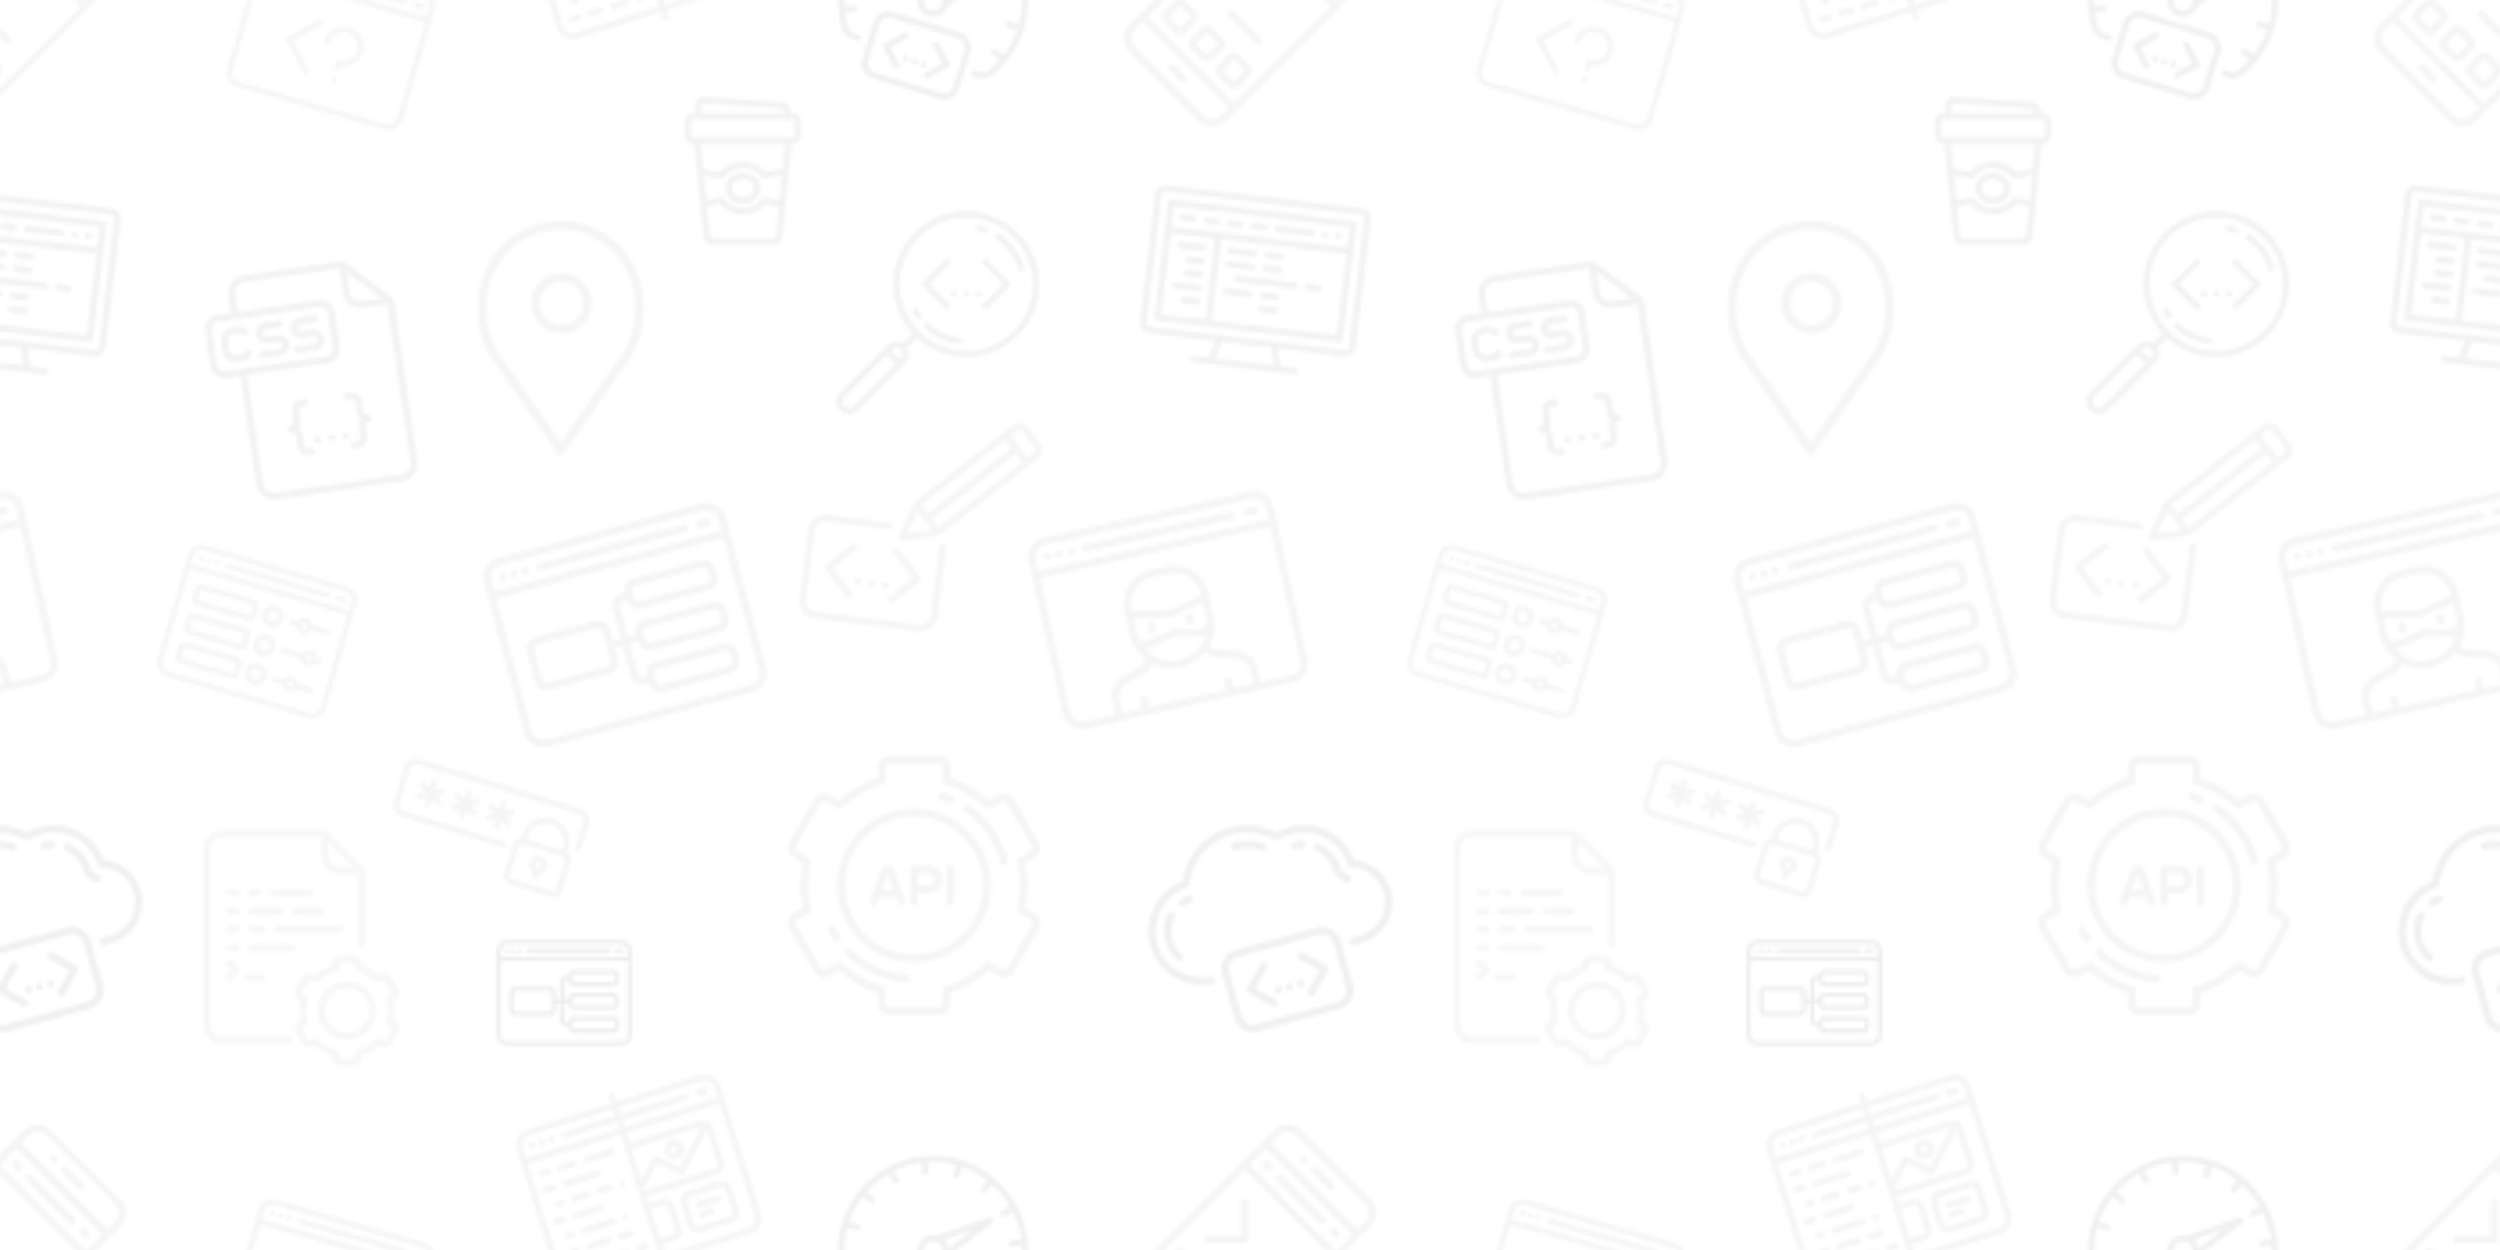 <svg xmlns="http://www.w3.org/2000/svg" xmlns:xlink="http://www.w3.org/1999/xlink" xmlns:fi="http://pattern.flaticon.com/" width="700" height="350"><rect width="100%" height="100%" fill="#fff"/><defs><g id="L1_87" fill="#f5f5f5"><path d="M359.5 0h-208C129.72 0 112 17.72 112 39.5v432c0 21.78 17.72 39.5 39.5 39.5h208c21.78 0 39.5-17.72 39.5-39.5v-432C399 17.72 381.28 0 359.5 0zM127 79h257v49H127V79zm0 64h257v289H127V143zm24.5-128h208c13.509 0 24.5 10.991 24.5 24.5V64H127V39.5c0-13.509 10.991-24.5 24.5-24.5zm208 481h-208c-13.509 0-24.5-10.991-24.5-24.5V447h257v24.5c0 13.509-10.991 24.5-24.5 24.5z" transform="matrix(.094 .094 -.094 .094 350 302.122)"/><path d="M231.5 47h48a7.5 7.5 0 0 0 0-15h-48a7.5 7.5 0 0 0 0 15zM271.5 464h-32a7.5 7.5 0 0 0 0 15h32a7.5 7.5 0 0 0 0-15zM199.5 47c1.97 0 3.91-.8 5.3-2.2 1.4-1.39 2.2-3.33 2.2-5.3 0-1.97-.8-3.91-2.2-5.3a7.528 7.528 0 0 0-5.3-2.2c-1.97 0-3.91.8-5.3 2.2a7.528 7.528 0 0 0-2.2 5.3c0 1.97.8 3.91 2.2 5.3 1.39 1.4 3.33 2.2 5.3 2.2zM170.197 308.803c1.464 1.464 3.384 2.197 5.303 2.197s3.839-.732 5.303-2.197l56-56a7.5 7.5 0 0 0 0-10.606l-56-56a7.5 7.5 0 0 0-10.606 0 7.5 7.5 0 0 0 0 10.606l50.697 50.697-50.697 50.697a7.5 7.5 0 0 0 0 10.606zM247.5 311h80a7.5 7.5 0 0 0 0-15h-80a7.5 7.5 0 0 0 0 15zM191.5 352h-32c-8.547 0-15.5 6.953-15.5 15.5v32c0 8.547 6.953 15.5 15.5 15.5h32c8.547 0 15.5-6.953 15.5-15.5v-32c0-8.547-6.953-15.5-15.5-15.5zm.5 47.5a.5.5 0 0 1-.5.5h-32a.5.5 0 0 1-.5-.5v-32a.5.5 0 0 1 .5-.5h32a.5.5 0 0 1 .5.5v32zM271.5 352h-32c-8.547 0-15.5 6.953-15.5 15.5v32c0 8.547 6.953 15.5 15.5 15.5h32c8.547 0 15.5-6.953 15.5-15.5v-32c0-8.547-6.953-15.5-15.5-15.5zm.5 47.5a.5.5 0 0 1-.5.5h-32a.5.5 0 0 1-.5-.5v-32a.5.5 0 0 1 .5-.5h32a.5.5 0 0 1 .5.5v32zM351.5 352h-32c-8.547 0-15.5 6.953-15.5 15.5v32c0 8.547 6.953 15.5 15.5 15.5h32c8.547 0 15.5-6.953 15.5-15.5v-32c0-8.547-6.953-15.5-15.5-15.5zm.5 47.5a.5.5 0 0 1-.5.5h-32a.5.5 0 0 1-.5-.5v-32a.5.5 0 0 1 .5-.5h32a.5.5 0 0 1 .5.5v32zM159.5 96h-8a7.5 7.5 0 0 0 0 15h8a7.5 7.5 0 0 0 0-15zM359.5 96h-8a7.5 7.5 0 0 0 0 15h8a7.5 7.5 0 0 0 0-15zM318.5 96h-127a7.5 7.5 0 0 0 0 15h127a7.5 7.5 0 0 0 0-15z" transform="matrix(.094 .094 -.094 .094 350 302.122)"/></g><g id="L1_88" fill="#f5f5f5"><path d="M39.5 103c1.97 0 3.91-.8 5.3-2.2 1.4-1.39 2.2-3.33 2.2-5.3s-.8-3.91-2.2-5.3a7.528 7.528 0 0 0-5.3-2.2 7.51 7.51 0 0 0-7.5 7.5c0 1.97.8 3.91 2.2 5.3 1.39 1.4 3.33 2.2 5.3 2.2zM63.5 103a7.51 7.51 0 0 0 7.5-7.5 7.51 7.51 0 0 0-7.5-7.5c-1.97 0-3.91.8-5.3 2.2-1.4 1.39-2.2 3.33-2.2 5.3s.8 3.91 2.2 5.3c1.39 1.4 3.33 2.2 5.3 2.2zM87.5 103c1.97 0 3.91-.8 5.3-2.2 1.4-1.39 2.2-3.33 2.2-5.3s-.8-3.91-2.2-5.3a7.528 7.528 0 0 0-5.3-2.2c-1.97 0-3.91.8-5.3 2.2-1.4 1.39-2.2 3.33-2.2 5.3s.8 3.91 2.2 5.3c1.39 1.4 3.33 2.2 5.3 2.2zM220.803 210.197a7.5 7.5 0 0 0-10.606 0l-72 72a7.5 7.5 0 0 0 0 10.606l72 72c1.464 1.464 3.384 2.197 5.303 2.197s3.839-.732 5.303-2.197a7.5 7.5 0 0 0 0-10.606L154.106 287.5l66.697-66.697a7.5 7.5 0 0 0 0-10.606zM295.5 352c-1.97 0-3.91.8-5.3 2.2-1.4 1.39-2.2 3.33-2.2 5.3s.8 3.91 2.2 5.3c1.39 1.4 3.33 2.2 5.3 2.2 1.97 0 3.91-.8 5.3-2.2 1.4-1.39 2.2-3.33 2.2-5.3s-.8-3.91-2.2-5.3a7.528 7.528 0 0 0-5.3-2.2zM295.5 208c-30.603 0-55.5 24.897-55.5 55.5a7.5 7.5 0 0 0 15 0c0-22.332 18.168-40.5 40.5-40.5s40.5 18.168 40.5 40.5-18.168 40.5-40.5 40.5a7.5 7.5 0 0 0-7.5 7.5v16a7.5 7.5 0 0 0 15 0v-9.005c27.07-3.671 48-26.935 48-54.995 0-30.603-24.897-55.5-55.5-55.5zM119.5 103h304a7.5 7.5 0 0 0 0-15h-304a7.5 7.5 0 0 0 0 15zM455.5 103h16a7.5 7.5 0 0 0 0-15h-16a7.5 7.5 0 0 0 0 15z" transform="rotate(16.189 109.744 253.965) scale(.1)"/><path d="M471.5 56h-432C17.72 56 0 73.72 0 95.5v320C0 437.28 17.72 455 39.5 455h432c21.78 0 39.5-17.72 39.5-39.5v-320c0-21.78-17.72-39.5-39.5-39.5zm-432 15h432c13.509 0 24.5 10.991 24.5 24.5V120H15V95.5C15 81.991 25.991 71 39.5 71zm432 369h-432C25.991 440 15 429.009 15 415.5V135h481v280.5c0 13.509-10.991 24.5-24.5 24.5z" transform="rotate(16.189 109.744 253.965) scale(.1)"/></g><g id="L1_89" fill="#f5f5f5"><path d="M39.5 103c1.97 0 3.91-.8 5.3-2.2 1.4-1.39 2.2-3.33 2.2-5.3s-.8-3.91-2.2-5.3a7.528 7.528 0 0 0-5.3-2.2c-1.97 0-3.91.8-5.3 2.2-1.4 1.39-2.2 3.33-2.2 5.3s.8 3.91 2.2 5.3c1.39 1.4 3.33 2.2 5.3 2.2zM63.5 103c1.97 0 3.91-.8 5.3-2.2 1.4-1.39 2.2-3.33 2.2-5.3s-.8-3.91-2.2-5.3a7.528 7.528 0 0 0-5.3-2.2c-1.97 0-3.91.8-5.3 2.2-1.4 1.39-2.2 3.33-2.2 5.3s.8 3.91 2.2 5.3c1.39 1.4 3.33 2.2 5.3 2.2zM87.5 103c1.97 0 3.91-.8 5.3-2.2 1.4-1.39 2.2-3.33 2.2-5.3s-.8-3.91-2.2-5.3a7.528 7.528 0 0 0-5.3-2.2c-1.97 0-3.91.8-5.3 2.2a7.528 7.528 0 0 0-2.2 5.3 7.51 7.51 0 0 0 7.5 7.5zM455.5 103h16a7.5 7.5 0 0 0 0-15h-16a7.5 7.5 0 0 0 0 15zM439.5 312h-80c-12.958 0-23.5 10.542-23.5 23.5v56c0 12.958 10.542 23.5 23.5 23.5h80c12.958 0 23.5-10.542 23.5-23.5v-56c0-12.958-10.542-23.5-23.5-23.5zm8.5 79.5c0 4.687-3.813 8.5-8.5 8.5h-80c-4.687 0-8.5-3.813-8.5-8.5v-56c0-4.687 3.813-8.5 8.5-8.5h80c4.687 0 8.5 3.813 8.5 8.5v56zM359.5 231c12.958 0 23.5-10.542 23.5-23.5S372.458 184 359.5 184 336 194.542 336 207.5s10.542 23.5 23.5 23.5zm0-32c4.687 0 8.5 3.813 8.5 8.5s-3.813 8.5-8.5 8.5-8.5-3.813-8.5-8.5 3.813-8.5 8.5-8.5z" transform="rotate(-17.523 1080.86 -302.892) scale(.117)"/><path d="M423.5 344h-48a7.5 7.5 0 0 0 0 15h48a7.5 7.5 0 0 0 0-15zM399.5 368h-24a7.5 7.5 0 0 0 0 15h24a7.5 7.5 0 0 0 0-15zM39.5 175h16a7.5 7.5 0 0 0 0-15h-16a7.5 7.5 0 0 0 0 15zM39.5 215h16a7.5 7.5 0 0 0 0-15h-16a7.5 7.5 0 0 0 0 15zM63.5 240h-8a7.5 7.5 0 0 0 0 15h8a7.5 7.5 0 0 0 0-15zM39.5 295h16a7.5 7.5 0 0 0 0-15h-16a7.5 7.5 0 0 0 0 15zM87.5 175h32a7.5 7.5 0 0 0 0-15h-32a7.5 7.5 0 0 0 0 15zM87.5 295h64a7.5 7.5 0 0 0 0-15h-64a7.5 7.5 0 0 0 0 15zM87.5 215h80a7.5 7.5 0 0 0 0-15h-80a7.5 7.5 0 0 0 0 15zM95.5 240a7.5 7.5 0 0 0 0 15h32a7.5 7.5 0 0 0 0-15h-32zM191 247.5a7.5 7.5 0 0 0-7.5-7.5h-24a7.5 7.5 0 0 0 0 15h24a7.5 7.5 0 0 0 7.5-7.5zM215.5 240c-1.97 0-3.91.8-5.3 2.2-1.4 1.39-2.2 3.33-2.2 5.3s.8 3.91 2.2 5.3c1.39 1.4 3.33 2.2 5.3 2.2 1.97 0 3.91-.8 5.3-2.2 1.4-1.39 2.2-3.33 2.2-5.3s-.8-3.91-2.2-5.3a7.528 7.528 0 0 0-5.3-2.2zM194.2 322.2c-1.4 1.39-2.2 3.33-2.2 5.3s.8 3.91 2.2 5.3c1.39 1.4 3.33 2.2 5.3 2.2 1.97 0 3.91-.8 5.3-2.2 1.4-1.39 2.2-3.33 2.2-5.3s-.8-3.91-2.2-5.3c-1.39-1.4-3.32-2.2-5.3-2.2s-3.91.8-5.3 2.2zM63.5 320h-8a7.5 7.5 0 0 0 0 15h8a7.5 7.5 0 0 0 0-15zM175 327.5a7.5 7.5 0 0 0-7.5-7.5h-72a7.5 7.5 0 0 0 0 15h72a7.5 7.5 0 0 0 7.5-7.5zM63.5 360h-8a7.5 7.5 0 0 0 0 15h8a7.5 7.5 0 0 0 0-15zM95.5 360a7.5 7.5 0 0 0 0 15h48a7.5 7.5 0 0 0 0-15h-48zM207 367.5a7.5 7.5 0 0 0-7.5-7.5h-24a7.5 7.5 0 0 0 0 15h24a7.5 7.5 0 0 0 7.5-7.5zM55.5 400h-16a7.5 7.5 0 0 0 0 15h16a7.5 7.5 0 0 0 0-15zM111.5 400h-24a7.5 7.5 0 0 0 0 15h24a7.5 7.5 0 0 0 0-15zM223.5 400h-16a7.5 7.5 0 0 0 0 15h16a7.5 7.5 0 0 0 0-15zM151.5 175h64a7.5 7.5 0 0 0 0-15h-64a7.5 7.5 0 0 0 0 15zM175.5 400h-32a7.5 7.5 0 0 0 0 15h32a7.5 7.5 0 0 0 0-15z" transform="rotate(-17.523 1080.86 -302.892) scale(.117)"/><path d="M471.5 56H263V39.5a7.5 7.5 0 0 0-15 0V56H39.5C17.72 56 0 73.72 0 95.5v320C0 437.28 17.72 455 39.5 455H248v16.5a7.5 7.5 0 0 0 15 0V455h208.5c21.78 0 39.5-17.72 39.5-39.5v-320c0-21.78-17.72-39.5-39.5-39.5zm0 15c13.509 0 24.5 10.991 24.5 24.5V120H263v-17h160.5a7.5 7.5 0 0 0 0-15H263V71h208.5zm-432 0H248v17H119.5a7.5 7.5 0 0 0 0 15H248v17H15V95.5C15 81.991 25.991 71 39.5 71zm0 369C25.991 440 15 429.009 15 415.5V135h233v305H39.5zM263 327h32.5c4.687 0 8.5 3.813 8.5 8.5v56c0 4.687-3.813 8.5-8.5 8.5H263v-73zm0-52.394 48.5-48.5 42.697 42.697a7.5 7.5 0 0 0 10.606 0L448 185.606V271.5c0 4.687-3.813 8.5-8.5 8.5H263v-5.394zm96.5-21.712-42.697-42.697a7.5 7.5 0 0 0-10.606 0L263 253.394V175h174.394L359.5 252.894zM471.5 440H263v-25h32.5c12.958 0 23.5-10.542 23.5-23.5v-56c0-12.958-10.542-23.5-23.5-23.5H263v-17h176.5c12.958 0 23.5-10.542 23.5-23.5v-88c0-12.958-10.542-23.5-23.5-23.5H263v-25h233v280.5c0 13.509-10.991 24.5-24.5 24.5z" transform="rotate(-17.523 1080.86 -302.892) scale(.117)"/></g><g id="L1_90" fill="#f0f0f0"><path d="m278.908 246.057 82.667-114.158a7.5 7.5 0 0 0-10.473-10.473l-114.158 82.667C216.351 205.416 200 222.58 200 243.5c0 21.78 17.72 39.5 39.5 39.5 20.92 0 38.085-16.351 39.408-36.943zm-4.004-20.046a39.75 39.75 0 0 0-17.915-17.915l64.944-47.028-47.029 64.943zM215 243.5c0-13.509 10.991-24.5 24.5-24.5s24.5 10.991 24.5 24.5-10.991 24.5-24.5 24.5-24.5-10.991-24.5-24.5z" transform="rotate(17.1 -931.032 969.086) scale(.111)"/><path d="M478.996 243.424a248.032 248.032 0 0 0-.216-10.297c-1.172-27.675-7.203-54.697-17.614-79.992a7.489 7.489 0 0 0-.397-1.288 7.528 7.528 0 0 0-.697-1.301c-11.622-27.317-28.374-52.56-49.682-74.34-.053-.055-.108-.107-.162-.162a7.483 7.483 0 0 0-3.279-3.276c-21.872-21.487-47.282-38.378-74.83-50.044a7.513 7.513 0 0 0-.967-.495 7.693 7.693 0 0 0-.96-.316c-23.8-9.832-49.156-15.785-75.185-17.426a248.965 248.965 0 0 0-15.199-.474c-.103-.002-.204-.013-.308-.013-.107 0-.212.012-.318.016-28.356.024-56.064 4.941-82.563 14.714-30.191 11.137-57.451 28.006-81.024 50.14a246.967 246.967 0 0 0-5.291 5.137c-.051.049-.106.091-.156.141-.063.063-.117.131-.177.195-20.95 20.971-37.631 45.286-49.619 72.397C6.847 177.284 0 209.838 0 243.5c0 48.145 14.272 94.6 41.274 134.344C48.573 388.586 60.778 395 73.921 395H87.5a7.5 7.5 0 0 0 0-15H73.921c-8.17 0-15.736-3.958-20.24-10.586A224.501 224.501 0 0 1 35.06 336.3l22.534-9.334a7.5 7.5 0 0 0-5.74-13.858l-22.543 9.338C20.749 299.701 15.942 275.629 15.13 251H39.5a7.5 7.5 0 0 0 0-15H15.136c.8-24.642 5.541-48.597 14.146-71.457l22.572 9.35a7.472 7.472 0 0 0 2.867.573 7.503 7.503 0 0 0 2.873-14.431l-22.556-9.343c10.16-22.358 23.749-42.659 40.508-60.539l17.229 17.229c1.464 1.464 3.384 2.197 5.303 2.197s3.839-.732 5.303-2.197a7.5 7.5 0 0 0 0-10.606L86.149 79.542c18.176-17.009 38.575-30.621 60.502-40.602l9.384 22.654a7.504 7.504 0 0 0 6.932 4.632 7.5 7.5 0 0 0 6.926-10.372l-9.384-22.655c22.665-8.508 46.727-13.287 71.491-14.075V43.5a7.5 7.5 0 0 0 15 0V19.133c2.351.077 4.704.178 7.064.327a220.537 220.537 0 0 1 64.354 13.917l-9.31 22.477a7.5 7.5 0 1 0 13.858 5.74l9.289-22.425c21.952 10.066 42.347 23.734 60.35 40.619l-16.987 16.987a7.5 7.5 0 0 0 5.303 12.803 7.474 7.474 0 0 0 5.303-2.197l16.984-16.984c16.872 18.031 30.513 38.436 40.569 60.369l-22.372 9.267a7.5 7.5 0 0 0 5.74 13.858l22.424-9.289c8.356 22.019 13.215 45.332 14.224 69.158.032.747.048 1.492.073 2.238H439.5a7.5 7.5 0 0 0 0 15h24.373c-.802 24.664-5.584 48.709-14.158 71.456l-22.57-9.349a7.5 7.5 0 0 0-5.74 13.858l22.544 9.338a225.272 225.272 0 0 1-18.633 33.112c-4.502 6.63-12.068 10.587-20.237 10.587H391.5a7.5 7.5 0 0 0 0 15h13.579c13.144 0 25.347-6.413 32.646-17.154 27.098-39.884 41.265-86.095 41.271-134.246 0-.034.005-.066.005-.1-.001-.026-.005-.051-.005-.076z" transform="rotate(17.1 -931.032 969.086) scale(.111)"/><path d="M327.5 300h-176c-21.78 0-39.5 17.72-39.5 39.5v96c0 21.78 17.72 39.5 39.5 39.5h176c21.78 0 39.5-17.72 39.5-39.5v-96c0-21.78-17.72-39.5-39.5-39.5zM352 435.5c0 13.509-10.991 24.5-24.5 24.5h-176c-13.509 0-24.5-10.991-24.5-24.5v-96c0-13.509 10.991-24.5 24.5-24.5h176c13.509 0 24.5 10.991 24.5 24.5v96z" transform="rotate(17.1 -931.032 969.086) scale(.111)"/><path d="M204.803 342.197a7.5 7.5 0 0 0-10.606 0l-40 40a7.5 7.5 0 0 0 0 10.606l40 40c1.464 1.464 3.384 2.197 5.303 2.197s3.839-.732 5.303-2.197a7.5 7.5 0 0 0 0-10.606L170.106 387.5l34.697-34.697a7.5 7.5 0 0 0 0-10.606zM284.803 342.197a7.5 7.5 0 0 0-10.606 0 7.5 7.5 0 0 0 0 10.606l34.697 34.697-34.697 34.697A7.5 7.5 0 0 0 279.5 435a7.474 7.474 0 0 0 5.303-2.197l40-40a7.5 7.5 0 0 0 0-10.606l-40-40zM239.5 396c-1.97 0-3.91.8-5.3 2.2a7.528 7.528 0 0 0-2.2 5.3c0 1.97.8 3.91 2.2 5.3 1.39 1.4 3.33 2.2 5.3 2.2 1.97 0 3.91-.8 5.3-2.2 1.4-1.39 2.2-3.33 2.2-5.3 0-1.97-.8-3.91-2.2-5.3a7.528 7.528 0 0 0-5.3-2.2zM263.5 396c-1.97 0-3.91.8-5.3 2.2a7.528 7.528 0 0 0-2.2 5.3c0 1.97.8 3.91 2.2 5.3 1.39 1.4 3.33 2.2 5.3 2.2 1.97 0 3.91-.8 5.3-2.2 1.4-1.39 2.2-3.33 2.2-5.3a7.51 7.51 0 0 0-7.5-7.5zM215.5 396c-1.97 0-3.91.8-5.3 2.2a7.528 7.528 0 0 0-2.2 5.3c0 1.97.8 3.91 2.2 5.3 1.39 1.4 3.33 2.2 5.3 2.2 1.97 0 3.91-.8 5.3-2.2 1.4-1.39 2.2-3.33 2.2-5.3 0-1.97-.8-3.91-2.2-5.3a7.528 7.528 0 0 0-5.3-2.2z" transform="rotate(17.1 -931.032 969.086) scale(.111)"/></g><g id="L1_91" fill="#f2f2f2"><path d="M470.962 102.751c-.018-.182-.049-.359-.08-.537-.011-.063-.017-.128-.029-.191a7.465 7.465 0 0 0-.155-.619c-.009-.03-.014-.061-.023-.091a7.439 7.439 0 0 0-.218-.608c-.011-.027-.019-.055-.03-.081a7.142 7.142 0 0 0-.261-.552c-.019-.037-.034-.075-.054-.112a7.01 7.01 0 0 0-.291-.486c-.03-.048-.057-.098-.088-.145-.101-.151-.213-.295-.324-.438-.039-.05-.073-.102-.113-.151a7.717 7.717 0 0 0-.493-.545L372.805 2.198a7.277 7.277 0 0 0-.545-.493c-.049-.04-.102-.074-.151-.113a7.277 7.277 0 0 0-.438-.324c-.047-.032-.097-.058-.145-.088a7.898 7.898 0 0 0-.486-.291c-.036-.02-.075-.035-.112-.054a7.51 7.51 0 0 0-.552-.261c-.027-.011-.055-.019-.081-.03a7.439 7.439 0 0 0-.608-.218c-.03-.009-.061-.015-.091-.023a7.469 7.469 0 0 0-.619-.156c-.063-.013-.128-.018-.191-.029-.178-.031-.355-.062-.537-.08A7.468 7.468 0 0 0 367.5 0h-224C121.72 0 104 17.72 104 39.5V80H71.5C54.131 80 40 94.131 40 111.5v80c0 17.369 14.131 31.5 31.5 31.5H104v248.5c0 21.78 17.72 39.5 39.5 39.5h288c21.78 0 39.5-17.72 39.5-39.5v-368c0-.251-.013-.501-.038-.749zM375 25.606 445.394 96H399.5C385.991 96 375 85.009 375 71.5V25.606zM55 191.5v-80c0-9.098 7.402-16.5 16.5-16.5h232c9.098 0 16.5 7.402 16.5 16.5v80c0 9.098-7.402 16.5-16.5 16.5H111.519l-.019-.001-.019.001H71.5c-9.098 0-16.5-7.402-16.5-16.5zM431.5 496h-288c-13.509 0-24.5-10.991-24.5-24.5V223h184.5c17.369 0 31.5-14.131 31.5-31.5v-80c0-17.369-14.131-31.5-31.5-31.5H119V39.5c0-13.509 10.991-24.5 24.5-24.5H360v56.5c0 21.78 17.72 39.5 39.5 39.5H456v360.5c0 13.509-10.991 24.5-24.5 24.5z" transform="rotate(-8.324 573.106 -307.567) scale(.124)"/><path d="M223 319.5c0-4.687 3.813-8.5 8.5-8.5h8a7.5 7.5 0 0 0 0-15h-8c-12.958 0-23.5 10.542-23.5 23.5v24c0 4.687-3.813 8.5-8.5 8.5a7.5 7.5 0 0 0 0 15c4.687 0 8.5 3.813 8.5 8.5v24c0 12.958 10.542 23.5 23.5 23.5h8a7.5 7.5 0 0 0 0-15h-8c-4.687 0-8.5-3.813-8.5-8.5v-24a23.412 23.412 0 0 0-6.303-16 23.412 23.412 0 0 0 6.303-16v-24zM375.5 352c-4.687 0-8.5-3.813-8.5-8.5v-24c0-12.958-10.542-23.5-23.5-23.5h-8a7.5 7.5 0 0 0 0 15h8c4.687 0 8.5 3.813 8.5 8.5v24a23.412 23.412 0 0 0 6.303 16 23.412 23.412 0 0 0-6.303 16v24c0 4.687-3.813 8.5-8.5 8.5h-8a7.5 7.5 0 0 0 0 15h8c12.958 0 23.5-10.542 23.5-23.5v-24c0-4.687 3.813-8.5 8.5-8.5a7.5 7.5 0 0 0 0-15zM255.503 384c-1.98 0-3.91.8-5.31 2.2a7.56 7.56 0 0 0-2.19 5.3c0 1.98.8 3.91 2.19 5.3a7.55 7.55 0 0 0 5.31 2.2 7.51 7.51 0 0 0 7.5-7.5c0-1.97-.8-3.91-2.2-5.3-1.4-1.4-3.33-2.2-5.3-2.2zM287.503 384c-1.98 0-3.91.8-5.31 2.2a7.56 7.56 0 0 0-2.19 5.3c0 1.97.8 3.91 2.19 5.3a7.55 7.55 0 0 0 5.31 2.2 7.51 7.51 0 0 0 7.5-7.5 7.51 7.51 0 0 0-7.5-7.5zM319.503 384c-1.98 0-3.91.8-5.31 2.2a7.56 7.56 0 0 0-2.19 5.3c0 1.98.8 3.91 2.19 5.3a7.55 7.55 0 0 0 5.31 2.2 7.51 7.51 0 0 0 7.5-7.5c0-1.97-.8-3.91-2.2-5.3-1.4-1.4-3.33-2.2-5.3-2.2zM199.5 176h-40a7.5 7.5 0 0 0 0 15h40c12.958 0 23.5-10.542 23.5-23.5S212.458 144 199.5 144h-24c-4.687 0-8.5-3.813-8.5-8.5s3.813-8.5 8.5-8.5h32a7.5 7.5 0 0 0 0-15h-32c-12.958 0-23.5 10.542-23.5 23.5s10.542 23.5 23.5 23.5h24c4.687 0 8.5 3.813 8.5 8.5s-3.813 8.5-8.5 8.5zM279.5 176h-40a7.5 7.5 0 0 0 0 15h40c12.958 0 23.5-10.542 23.5-23.5S292.458 144 279.5 144h-24c-4.687 0-8.5-3.813-8.5-8.5s3.813-8.5 8.5-8.5h32a7.5 7.5 0 0 0 0-15h-32c-12.958 0-23.5 10.542-23.5 23.5s10.542 23.5 23.5 23.5h24c4.687 0 8.5 3.813 8.5 8.5s-3.813 8.5-8.5 8.5zM111.5 191c8.835 0 17.344-3.82 23.344-10.48a7.5 7.5 0 0 0-11.144-10.04c-3.207 3.56-7.539 5.52-12.199 5.52h-8c-9.098 0-16.5-7.402-16.5-16.5v-16c0-9.098 7.402-16.5 16.5-16.5h8c4.66 0 8.993 1.96 12.199 5.52a7.499 7.499 0 0 0 10.592.552 7.499 7.499 0 0 0 .552-10.592c-6-6.66-14.508-10.48-23.344-10.48h-8C86.131 112 72 126.131 72 143.5v16c0 17.369 14.131 31.5 31.5 31.5h8z" transform="rotate(-8.324 573.106 -307.567) scale(.124)"/></g><g id="L1_92" fill="#f2f2f2"><path d="M327.5 0C226.318 0 144 82.318 144 183.5c0 47.899 18.455 91.563 48.619 124.275l-23.391 23.391a7.513 7.513 0 0 0-1.172 1.532C163.131 329.642 157.443 328 151.5 328c-8.417 0-16.327 3.278-22.272 9.228L9.229 457.227C3.278 463.176 0 471.086 0 479.5s3.278 16.324 9.226 22.27C15.173 507.722 23.083 511 31.5 511s16.327-3.278 22.272-9.228l119.999-119.999c5.951-5.949 9.229-13.859 9.229-22.273 0-5.943-1.642-11.631-4.698-16.556a7.483 7.483 0 0 0 1.533-1.172l23.391-23.391C235.937 348.545 279.601 367 327.5 367 428.682 367 511 284.682 511 183.5S428.682 0 327.5 0zM43.163 491.167C40.05 494.284 35.908 496 31.5 496s-8.55-1.716-11.667-4.835C16.716 488.049 15 483.906 15 479.5s1.716-8.549 4.834-11.666l106.697-106.697 23.331 23.331L43.163 491.167zm120.003-120.001-2.697 2.697-23.331-23.331 2.699-2.699c3.113-3.116 7.255-4.833 11.663-4.833s8.55 1.716 11.667 4.835c3.117 3.116 4.833 7.258 4.833 11.665s-1.716 8.549-4.834 11.666zM327.5 352C234.589 352 159 276.411 159 183.5S234.589 15 327.5 15 496 90.589 496 183.5 420.411 352 327.5 352z" transform="matrix(.111 0 0 .111 234.207 59.207)"/><path d="M279.5 247a7.474 7.474 0 0 0 5.303-2.197 7.5 7.5 0 0 0 0-10.606L234.106 183.5l50.697-50.697a7.5 7.5 0 0 0 0-10.606 7.5 7.5 0 0 0-10.606 0l-56 56a7.5 7.5 0 0 0 0 10.606l56 56A7.474 7.474 0 0 0 279.5 247zM380.803 122.197a7.5 7.5 0 0 0-10.606 0 7.5 7.5 0 0 0 0 10.606l50.697 50.697-50.697 50.697A7.5 7.5 0 0 0 375.5 247a7.474 7.474 0 0 0 5.303-2.197l56-56a7.5 7.5 0 0 0 0-10.606l-56-56zM327.5 200a7.51 7.51 0 0 0-7.5 7.5c0 1.97.8 3.91 2.2 5.3 1.39 1.4 3.33 2.2 5.3 2.2 1.97 0 3.91-.8 5.3-2.2 1.4-1.39 2.2-3.33 2.2-5.3a7.51 7.51 0 0 0-7.5-7.5zM359.5 200c-1.97 0-3.91.8-5.3 2.2a7.528 7.528 0 0 0-2.2 5.3c0 1.97.8 3.91 2.2 5.3 1.39 1.4 3.33 2.2 5.3 2.2 1.97 0 3.91-.8 5.3-2.2 1.4-1.39 2.2-3.33 2.2-5.3 0-1.97-.8-3.91-2.2-5.3a7.528 7.528 0 0 0-5.3-2.2zM295.5 215c1.97 0 3.91-.8 5.3-2.2 1.4-1.39 2.2-3.33 2.2-5.3 0-1.97-.8-3.91-2.2-5.3a7.528 7.528 0 0 0-5.3-2.2 7.51 7.51 0 0 0-7.5 7.5 7.51 7.51 0 0 0 7.5 7.5zM473.064 141.375c-9.877-34.188-31.68-63.969-61.392-83.858a7.498 7.498 0 0 0-10.404 2.061 7.499 7.499 0 0 0 2.061 10.404c26.779 17.926 46.427 44.759 55.325 75.556a7.503 7.503 0 0 0 7.202 5.42c.689 0 1.39-.096 2.085-.297a7.498 7.498 0 0 0 5.123-9.286zM312.324 319.167c-29.982-3.314-57.389-16.145-79.259-37.105a7.5 7.5 0 0 0-10.604.225 7.5 7.5 0 0 0 .225 10.604c23.926 22.931 55.175 37.558 87.989 41.185a7.5 7.5 0 0 0 1.649-14.909zM206.171 246.107a7.499 7.499 0 0 0-10.107-3.217 7.5 7.5 0 0 0-3.217 10.107 152.061 152.061 0 0 0 8.675 14.683 7.494 7.494 0 0 0 10.405 2.06 7.5 7.5 0 0 0 2.06-10.405 136.565 136.565 0 0 1-7.816-13.228zM357.843 50.383c4.93 1.119 9.851 2.53 14.625 4.195a7.503 7.503 0 0 0 9.552-4.612 7.5 7.5 0 0 0-4.612-9.551 151.04 151.04 0 0 0-16.246-4.66 7.5 7.5 0 1 0-3.319 14.628z" transform="matrix(.111 0 0 .111 234.207 59.207)"/></g><g id="L1_93" fill="#f5f5f5"><path d="M39.5 103c1.97 0 3.91-.8 5.3-2.2 1.4-1.39 2.2-3.33 2.2-5.3s-.8-3.91-2.2-5.3a7.528 7.528 0 0 0-5.3-2.2c-1.97 0-3.91.8-5.3 2.2-1.4 1.39-2.2 3.33-2.2 5.3s.8 3.91 2.2 5.3c1.39 1.4 3.33 2.2 5.3 2.2zM63.5 103c1.97 0 3.91-.8 5.3-2.2 1.4-1.39 2.2-3.33 2.2-5.3s-.8-3.91-2.2-5.3a7.528 7.528 0 0 0-5.3-2.2c-1.97 0-3.91.8-5.3 2.2-1.4 1.39-2.2 3.33-2.2 5.3s.8 3.91 2.2 5.3c1.39 1.4 3.33 2.2 5.3 2.2zM87.5 103c1.97 0 3.91-.8 5.3-2.2 1.4-1.39 2.2-3.33 2.2-5.3s-.8-3.91-2.2-5.3a7.528 7.528 0 0 0-5.3-2.2c-1.97 0-3.91.8-5.3 2.2a7.528 7.528 0 0 0-2.2 5.3 7.51 7.51 0 0 0 7.5 7.5zM119.5 103h304a7.5 7.5 0 0 0 0-15h-304a7.5 7.5 0 0 0 0 15zM455.5 103h16a7.5 7.5 0 0 0 0-15h-16a7.5 7.5 0 0 0 0 15zM215.5 272a7.5 7.5 0 0 0-7.5 7.5v8a7.5 7.5 0 0 0 15 0v-8a7.5 7.5 0 0 0-7.5-7.5zM295.5 272a7.5 7.5 0 0 0-7.5 7.5v8a7.5 7.5 0 0 0 15 0v-8a7.5 7.5 0 0 0-7.5-7.5z" transform="matrix(.134 -.03 .03 .134 285.168 144.255)"/><path d="M471.5 56h-432C17.72 56 0 73.72 0 95.5v320C0 437.28 17.72 455 39.5 455h432c21.78 0 39.5-17.72 39.5-39.5v-320c0-21.78-17.72-39.5-39.5-39.5zm-432 15h432c13.509 0 24.5 10.991 24.5 24.5V120H15V95.5C15 81.991 25.991 71 39.5 71zm287.605 227.926c-4.985 6.475-13.457 9.511-21.592 7.735l-48.022-10.488c-.027-.006-.054-.008-.081-.013a8.182 8.182 0 0 0-.473-.079c-.092-.013-.184-.029-.276-.038-.139-.015-.281-.02-.422-.027-.114-.005-.227-.013-.34-.013-.113 0-.226.007-.339.012-.141.006-.283.012-.423.026-.092.01-.184.025-.276.038a7.335 7.335 0 0 0-.471.077c-.027.005-.055.007-.083.013l-48.847 10.555c-7.857 1.697-16.014-1.103-21.041-7.137A78.164 78.164 0 0 1 183 284.759v-28.12l71.432 14.216a7.515 7.515 0 0 0 2.942-.003L328 256.657V287.5a73.97 73.97 0 0 1-.884 11.413.069.069 0 0 0-.011.013zm.895-57.569-72.112 14.494L183 241.346V239.5c0-31.154 25.346-56.5 56.5-56.5h32c31.154 0 56.5 25.346 56.5 56.5v1.857zm-127.102 80.854c2.569 0 5.161-.27 7.729-.825l47.254-10.211 46.431 10.14c2.595.567 5.212.842 7.808.842 3.339 0 6.64-.465 9.815-1.344a72.756 72.756 0 0 1-14.865 19.593c-14.775 13.849-34.093 20.751-54.411 19.436-17.278-1.119-32.839-8.583-44.677-20.109a7.445 7.445 0 0 0-2.568-2.625 75.602 75.602 0 0 1-11.382-15.993 36.832 36.832 0 0 0 8.866 1.096zm-.05 33.052c13.538 11.208 30.381 18.353 48.842 19.548 1.972.128 3.934.191 5.888.191 20.161 0 39.257-6.777 54.848-19.409a47.76 47.76 0 0 0 24.264 15.971l33.876 9.531c14.024 4.744 23.435 16.95 23.435 30.422V440h-41v-16.5a7.5 7.5 0 0 0-15 0V440H175v-16.5a7.5 7.5 0 0 0-15 0V440h-41v-28.483c0-13.472 9.411-25.678 23.435-30.422l33.876-9.531c9.797-2.756 18.311-8.451 24.537-16.301zM471.5 440H407v-28.483c0-19.991-13.604-37.958-33.853-44.707a6.677 6.677 0 0 0-.34-.105l-34.056-9.581a32.82 32.82 0 0 1-17.449-11.966C335.177 329.291 343 308.715 343 287.5V239.5c0-39.425-32.075-71.5-71.5-71.5h-32c-39.425 0-71.5 32.075-71.5 71.5v45.26c0 22.882 8.333 43.9 22.068 59.892-4.341 6.051-10.569 10.433-17.82 12.473l-34.056 9.581a6.677 6.677 0 0 0-.34.105C117.604 373.56 104 391.526 104 411.517V440H39.5C25.991 440 15 429.009 15 415.5V135h481v280.5c0 13.509-10.991 24.5-24.5 24.5z" transform="matrix(.134 -.03 .03 .134 285.168 144.255)"/></g><g id="L1_94" fill="#f5f5f5"><path d="M39.5 103c1.97 0 3.91-.8 5.3-2.2 1.4-1.39 2.2-3.33 2.2-5.3s-.8-3.91-2.2-5.3c-1.39-1.4-3.32-2.2-5.3-2.2a7.51 7.51 0 0 0-7.5 7.5c0 1.97.8 3.91 2.2 5.3 1.39 1.4 3.33 2.2 5.3 2.2zM63.5 103a7.51 7.51 0 0 0 7.5-7.5c0-1.97-.8-3.91-2.2-5.3a7.528 7.528 0 0 0-5.3-2.2c-1.97 0-3.91.8-5.3 2.2-1.4 1.39-2.2 3.33-2.2 5.3s.8 3.91 2.2 5.3c1.39 1.4 3.33 2.2 5.3 2.2zM87.5 103c1.97 0 3.91-.8 5.3-2.2 1.4-1.39 2.2-3.33 2.2-5.3s-.8-3.91-2.2-5.3a7.528 7.528 0 0 0-5.3-2.2c-1.97 0-3.91.8-5.3 2.2-1.4 1.39-2.2 3.33-2.2 5.3s.8 3.91 2.2 5.3c1.39 1.4 3.33 2.2 5.3 2.2zM119.5 103h304a7.5 7.5 0 0 0 0-15h-304a7.5 7.5 0 0 0 0 15zM455.5 103h16a7.5 7.5 0 0 0 0-15h-16a7.5 7.5 0 0 0 0 15zM439.5 168h-144c-12.958 0-23.5 10.542-23.5 23.5v.5h-8.5c-12.958 0-23.5 10.542-23.5 23.5V280h-17v-24.5c0-12.958-10.542-23.5-23.5-23.5h-128C58.542 232 48 242.542 48 255.5v64c0 12.958 10.542 23.5 23.5 23.5h128c12.958 0 23.5-10.542 23.5-23.5V295h17v64.5c0 12.958 10.542 23.5 23.5 23.5h8.5v.5c0 12.958 10.542 23.5 23.5 23.5h144c12.958 0 23.5-10.542 23.5-23.5v-16c0-12.958-10.542-23.5-23.5-23.5h-144c-12.958 0-23.5 10.542-23.5 23.5v.5h-8.5c-4.687 0-8.5-3.813-8.5-8.5V295h17v.5c0 12.958 10.542 23.5 23.5 23.5h144c12.958 0 23.5-10.542 23.5-23.5v-16c0-12.958-10.542-23.5-23.5-23.5h-144c-12.958 0-23.5 10.542-23.5 23.5v.5h-17v-64.5c0-4.687 3.813-8.5 8.5-8.5h8.5v.5c0 12.958 10.542 23.5 23.5 23.5h144c12.958 0 23.5-10.542 23.5-23.5v-16c0-12.958-10.542-23.5-23.5-23.5zM208 319.5c0 4.687-3.813 8.5-8.5 8.5h-128c-4.687 0-8.5-3.813-8.5-8.5v-64c0-4.687 3.813-8.5 8.5-8.5h128c4.687 0 8.5 3.813 8.5 8.5v64zm79 48c0-4.687 3.813-8.5 8.5-8.5h144c4.687 0 8.5 3.813 8.5 8.5v16c0 4.687-3.813 8.5-8.5 8.5h-144c-4.687 0-8.5-3.813-8.5-8.5v-16zm0-88c0-4.687 3.813-8.5 8.5-8.5h144c4.687 0 8.5 3.813 8.5 8.5v16c0 4.687-3.813 8.5-8.5 8.5h-144c-4.687 0-8.5-3.813-8.5-8.5v-16zm161-72c0 4.687-3.813 8.5-8.5 8.5h-144c-4.687 0-8.5-3.813-8.5-8.5v-16c0-4.687 3.813-8.5 8.5-8.5h144c4.687 0 8.5 3.813 8.5 8.5v16z" transform="scale(.137) rotate(-15 4647.93 -3114.93)"/><path d="M471.5 56h-432C17.72 56 0 73.72 0 95.5v320C0 437.28 17.72 455 39.5 455h432c21.78 0 39.5-17.72 39.5-39.5v-320c0-21.78-17.72-39.5-39.5-39.5zm-432 15h432c13.509 0 24.5 10.991 24.5 24.5V120H15V95.5C15 81.991 25.991 71 39.5 71zm432 369h-432C25.991 440 15 429.009 15 415.5V135h481v280.5c0 13.509-10.991 24.5-24.5 24.5z" transform="scale(.137) rotate(-15 4647.93 -3114.93)"/></g><g id="L1_95" fill="#f7f7f7"><path d="M226.463 448h-144c-13.509 0-24.5-10.991-24.5-24.5v-384c0-13.509 10.991-24.5 24.5-24.5h216.5v40.5c0 21.78 17.72 39.5 39.5 39.5h40.5v152.5a7.5 7.5 0 0 0 15 0v-160c0-.251-.013-.501-.038-.749-.018-.182-.049-.359-.08-.537-.011-.063-.017-.128-.029-.191a7.465 7.465 0 0 0-.155-.619c-.009-.03-.014-.061-.023-.091a7.439 7.439 0 0 0-.218-.608c-.011-.027-.019-.055-.03-.081a7.142 7.142 0 0 0-.261-.552c-.019-.037-.034-.075-.054-.112a7.01 7.01 0 0 0-.291-.486c-.03-.048-.057-.098-.088-.145-.101-.151-.213-.295-.324-.438-.039-.05-.073-.102-.113-.151a7.717 7.717 0 0 0-.493-.545L311.768 2.198a7.277 7.277 0 0 0-.545-.493c-.049-.04-.102-.074-.151-.113a7.277 7.277 0 0 0-.438-.324c-.047-.032-.097-.058-.145-.088a7.898 7.898 0 0 0-.486-.291c-.036-.02-.075-.035-.112-.054a7.51 7.51 0 0 0-.552-.261c-.027-.011-.055-.019-.081-.03a7.439 7.439 0 0 0-.608-.218c-.03-.009-.061-.015-.091-.023a7.469 7.469 0 0 0-.619-.156c-.063-.013-.128-.018-.191-.029-.178-.031-.355-.062-.537-.08a7.468 7.468 0 0 0-.749-.038h-224c-21.78 0-39.5 17.72-39.5 39.5v384c0 21.78 17.72 39.5 39.5 39.5h144a7.5 7.5 0 0 0 0-15zm87.5-392.5V25.606L368.357 80h-29.894c-13.509 0-24.5-10.991-24.5-24.5z" transform="matrix(.129 0 0 .129 51.45 232.46)"/><path d="M354.463 328c-35.014 0-63.5 28.486-63.5 63.5s28.486 63.5 63.5 63.5 63.5-28.486 63.5-63.5-28.486-63.5-63.5-63.5zm0 112c-26.743 0-48.5-21.757-48.5-48.5s21.757-48.5 48.5-48.5 48.5 21.757 48.5 48.5-21.757 48.5-48.5 48.5z" transform="matrix(.129 0 0 .129 51.45 232.46)"/><path d="m460.28 416.22-4.75-2.742c1.616-7.34 2.433-14.709 2.433-21.978s-.817-14.638-2.433-21.978l4.75-2.742a15.4 15.4 0 0 0 7.222-9.412c1.072-4 .521-8.177-1.549-11.762l-16-27.712a15.4 15.4 0 0 0-9.412-7.223 15.408 15.408 0 0 0-11.762 1.549l-4.721 2.726a103.348 103.348 0 0 0-38.096-21.94V287.5c0-8.547-6.953-15.5-15.5-15.5h-32c-8.547 0-15.5 6.953-15.5 15.5v5.505a103.364 103.364 0 0 0-38.096 21.94l-4.721-2.726a15.396 15.396 0 0 0-11.761-1.548 15.4 15.4 0 0 0-9.412 7.222l-16 27.712a15.393 15.393 0 0 0-1.549 11.762 15.402 15.402 0 0 0 7.222 9.412l4.75 2.742c-1.616 7.34-2.433 14.709-2.433 21.978s.817 14.638 2.433 21.978l-4.749 2.742a15.4 15.4 0 0 0-7.223 9.412 15.403 15.403 0 0 0 1.549 11.762l16 27.713c4.273 7.401 13.771 9.947 21.173 5.673l4.721-2.726a103.348 103.348 0 0 0 38.096 21.94v5.505c0 8.547 6.953 15.5 15.5 15.5h32c8.547 0 15.5-6.953 15.5-15.5v-5.505a103.364 103.364 0 0 0 38.096-21.94l4.721 2.726c7.399 4.271 16.899 1.727 21.173-5.674l16-27.713a15.402 15.402 0 0 0 1.549-11.762 15.4 15.4 0 0 0-7.221-9.41zm-20.616-48.368c2.189 7.9 3.299 15.857 3.299 23.648s-1.11 15.748-3.299 23.648a7.5 7.5 0 0 0 3.478 8.498l9.638 5.564a.478.478 0 0 1 .233.303.475.475 0 0 1-.05.379l-16 27.713a.5.5 0 0 1-.683.183l-9.602-5.543a7.497 7.497 0 0 0-9.101 1.24c-11.218 11.421-25.391 19.583-40.987 23.605a7.5 7.5 0 0 0-5.627 7.262V495.5a.5.5 0 0 1-.5.5h-32a.5.5 0 0 1-.5-.5v-11.146a7.5 7.5 0 0 0-5.627-7.262c-15.596-4.022-29.77-12.185-40.987-23.605a7.496 7.496 0 0 0-9.101-1.24l-9.601 5.543a.501.501 0 0 1-.684-.183l-16-27.713a.472.472 0 0 1-.05-.379.478.478 0 0 1 .233-.304l9.638-5.564a7.5 7.5 0 0 0 3.478-8.498c-2.189-7.9-3.299-15.857-3.299-23.648s1.11-15.748 3.299-23.648a7.5 7.5 0 0 0-3.478-8.498l-9.638-5.564c-.044-.026-.18-.104-.233-.304a.477.477 0 0 1 .05-.379l16.001-27.713a.5.5 0 0 1 .683-.183l9.602 5.543a7.501 7.501 0 0 0 9.101-1.24c11.218-11.421 25.391-19.583 40.987-23.605a7.5 7.5 0 0 0 5.627-7.262V287.5a.5.5 0 0 1 .5-.5h32a.5.5 0 0 1 .5.5v11.146a7.5 7.5 0 0 0 5.627 7.262c15.596 4.022 29.77 12.185 40.987 23.605a7.504 7.504 0 0 0 9.101 1.24l9.601-5.543a.5.5 0 0 1 .684.183l16 27.713c.025.044.103.179.05.379-.054.2-.189.278-.233.304l-9.638 5.564a7.502 7.502 0 0 0-3.479 8.499zM98.463 143h16a7.5 7.5 0 0 0 0-15h-16a7.5 7.5 0 0 0 0 15zM146.463 143h16a7.5 7.5 0 0 0 0-15h-16a7.5 7.5 0 0 0 0 15zM274.463 128h-80a7.5 7.5 0 0 0 0 15h80a7.5 7.5 0 0 0 0-15zM217.963 175.5a7.5 7.5 0 0 0-7.5-7.5h-64a7.5 7.5 0 0 0 0 15h64a7.5 7.5 0 0 0 7.5-7.5zM234.963 175.5a7.5 7.5 0 0 0 7.5 7.5h56a7.5 7.5 0 0 0 0-15h-56a7.5 7.5 0 0 0-7.5 7.5zM98.463 183h16a7.5 7.5 0 0 0 0-15h-16a7.5 7.5 0 0 0 0 15zM98.463 223h16a7.5 7.5 0 0 0 0-15h-16a7.5 7.5 0 0 0 0 15zM202.463 223h136a7.5 7.5 0 0 0 0-15h-136a7.5 7.5 0 0 0 0 15zM146.463 208a7.5 7.5 0 0 0 0 15h24a7.5 7.5 0 0 0 0-15h-24zM234.463 248h-88a7.5 7.5 0 0 0 0 15h88a7.5 7.5 0 0 0 0-15zM138.463 327h32a7.5 7.5 0 0 0 0-15h-32a7.5 7.5 0 0 0 0 15zM98.463 263h16a7.5 7.5 0 0 0 0-15h-16a7.5 7.5 0 0 0 0 15zM93.16 324.803c1.464 1.464 3.384 2.197 5.303 2.197s3.839-.732 5.303-2.197l16-16a7.5 7.5 0 0 0 0-10.606l-16-16a7.5 7.5 0 0 0-10.606 0 7.5 7.5 0 0 0 0 10.606l10.697 10.697-10.697 10.697a7.5 7.5 0 0 0 0 10.606z" transform="matrix(.129 0 0 .129 51.45 232.46)"/></g><g id="L1_97" fill="#f5f5f5"><path d="m492.168 309.579-17.626-10.177c2.96-14.723 4.458-29.466 4.458-43.902 0-14.646-1.474-29.403-4.384-43.946l17.552-10.134c5.436-3.138 9.325-8.206 10.949-14.269s.791-12.396-2.348-17.832l-48-83.139A23.345 23.345 0 0 0 438.5 75.231a23.349 23.349 0 0 0-17.833 2.348l-17.566 10.142C380.912 68.2 354.798 53.092 327 43.692V23.5C327 10.542 316.458 0 303.5 0h-96C194.542 0 184 10.542 184 23.5v20.193c-27.65 9.362-53.728 24.49-75.999 44.088L90.332 77.579a23.345 23.345 0 0 0-17.833-2.348A23.349 23.349 0 0 0 58.23 86.18l-48 83.139c-3.139 5.436-3.972 11.769-2.348 17.832s5.513 11.131 10.949 14.269l17.626 10.177C33.499 226.32 32 241.063 32 255.5c0 14.644 1.474 29.401 4.384 43.945l-17.552 10.134c-11.222 6.479-15.08 20.879-8.602 32.102l48 83.139c6.479 11.221 20.879 15.08 32.102 8.601l17.565-10.142c22.19 19.521 48.303 34.629 76.103 44.03V487.5c0 12.958 10.542 23.5 23.5 23.5h96c12.958 0 23.5-10.542 23.5-23.5v-20.193c27.651-9.362 53.729-24.49 76-44.087l17.668 10.201c11.221 6.479 25.623 2.62 32.102-8.601l48-83.139c6.478-11.223 2.62-25.623-8.602-32.102zm-4.389 24.602-48 83.138c-2.343 4.06-7.552 5.455-11.611 3.111l-22.392-12.928a7.5 7.5 0 0 0-8.842.989c-22.893 21.173-50.437 37.148-79.653 46.199a7.5 7.5 0 0 0-5.281 7.164V487.5c0 4.687-3.813 8.5-8.5 8.5h-96c-4.687 0-8.5-3.813-8.5-8.5v-25.645a7.501 7.501 0 0 0-5.28-7.164c-29.396-9.107-56.974-25.062-79.755-46.139a7.494 7.494 0 0 0-8.843-.99l-22.29 12.868c-4.06 2.343-9.268.948-11.611-3.111l-48-83.138c-2.343-4.059-.947-9.268 3.111-11.612l22.272-12.859a7.499 7.499 0 0 0 3.566-8.146C48.739 286.357 47 270.858 47 255.5c0-15.1 1.765-30.584 5.247-46.022a7.5 7.5 0 0 0-3.566-8.145L26.332 188.43a8.445 8.445 0 0 1-3.96-5.161 8.448 8.448 0 0 1 .849-6.45l48-83.139a8.44 8.44 0 0 1 5.162-3.96 8.444 8.444 0 0 1 6.45.849l22.392 12.928a7.498 7.498 0 0 0 8.842-.989c22.894-21.173 50.437-37.148 79.653-46.199a7.5 7.5 0 0 0 5.281-7.164V23.5c0-4.687 3.813-8.5 8.5-8.5h96c4.687 0 8.5 3.813 8.5 8.5v25.645a7.501 7.501 0 0 0 5.28 7.164c29.395 9.106 56.973 25.061 79.755 46.139a7.5 7.5 0 0 0 8.843.99l22.29-12.869a8.445 8.445 0 0 1 6.45-.849 8.45 8.45 0 0 1 5.162 3.96l48 83.139a8.444 8.444 0 0 1 .849 6.45 8.445 8.445 0 0 1-3.96 5.161l-22.272 12.859a7.5 7.5 0 0 0-3.566 8.146c3.431 15.206 5.17 30.704 5.17 46.065 0 15.1-1.765 30.584-5.247 46.021a7.501 7.501 0 0 0 3.566 8.145l22.349 12.903c4.057 2.344 5.453 7.553 3.109 11.612z" transform="matrix(.142 0 0 .142 219.644 211.644)"/><path d="M255.5 104C171.962 104 104 171.963 104 255.5S171.962 407 255.5 407 407 339.037 407 255.5 339.038 104 255.5 104zm0 288C180.234 392 119 330.766 119 255.5S180.234 119 255.5 119 392 180.234 392 255.5 330.766 392 255.5 392z" transform="matrix(.142 0 0 .142 219.644 211.644)"/><path d="M283.5 216h-28a7.5 7.5 0 0 0-7.5 7.5v64a7.5 7.5 0 0 0 15 0V271h20.5c15.164 0 27.5-12.336 27.5-27.5S298.664 216 283.5 216zm0 40H263v-25h20.5c6.893 0 12.5 5.607 12.5 12.5s-5.607 12.5-12.5 12.5zM214.522 220.867A7.5 7.5 0 0 0 207.5 216h-8a7.498 7.498 0 0 0-7.022 4.867l-24 64a7.5 7.5 0 0 0 14.045 5.267L186.697 279h33.605l4.175 11.133a7.503 7.503 0 0 0 7.023 4.869 7.5 7.5 0 0 0 7.021-10.135l-23.999-64zM192.322 264l11.178-29.807L214.678 264h-22.356zM327.5 216a7.5 7.5 0 0 0-7.5 7.5v64a7.5 7.5 0 0 0 15 0v-64a7.5 7.5 0 0 0-7.5-7.5zM309.152 87.3a175.962 175.962 0 0 1 15.421 5.726 7.473 7.473 0 0 0 2.934.601 7.5 7.5 0 0 0 2.941-14.402 191.008 191.008 0 0 0-16.742-6.216 7.5 7.5 0 0 0-4.554 14.291zM100.45 339.904a7.5 7.5 0 0 0-13.168 7.184 192.173 192.173 0 0 0 10.239 16.677 7.492 7.492 0 0 0 6.189 3.255 7.5 7.5 0 0 0 6.176-11.746 177.217 177.217 0 0 1-9.436-15.37zM240.14 431.341c-40.189-3.463-78.337-20.879-107.416-49.041a7.5 7.5 0 1 0-10.435 10.775c31.55 30.555 72.947 49.452 116.563 53.21a7.501 7.501 0 0 0 8.116-6.828 7.501 7.501 0 0 0-6.828-8.116zM363.425 97.287a7.5 7.5 0 0 0-8.464 12.384c34.844 23.813 60.049 59.248 70.972 99.776a7.503 7.503 0 0 0 7.237 5.55 7.5 7.5 0 0 0 7.246-9.453c-11.852-43.98-39.195-82.426-76.991-108.257z" transform="matrix(.142 0 0 .142 219.644 211.644)"/></g><g id="L1_98" fill="#f5f5f5"><path d="M479.5 132h-448C14.131 132 0 146.131 0 163.5v96C0 276.869 14.131 291 31.5 291h280a7.5 7.5 0 0 0 0-15h-280c-9.098 0-16.5-7.402-16.5-16.5v-96c0-9.098 7.402-16.5 16.5-16.5h448c9.098 0 16.5 7.402 16.5 16.5v72a7.5 7.5 0 0 0 15 0v-72c0-17.369-14.131-31.5-31.5-31.5z" transform="matrix(.101 .031 -.031 .101 118.313 198.234)"/><path d="M479 253.234V243.5c0-35.014-28.486-63.5-63.5-63.5S352 208.486 352 243.5v9.734c-9.29 3.138-16 11.93-16 22.266v80c0 12.958 10.542 23.5 23.5 23.5h112c12.958 0 23.5-10.542 23.5-23.5v-80c0-10.336-6.71-19.128-16-22.266zM415.5 195c26.743 0 48.5 21.757 48.5 48.5v8.5h-97v-8.5c0-26.743 21.757-48.5 48.5-48.5zM480 355.5c0 4.687-3.813 8.5-8.5 8.5h-112c-4.687 0-8.5-3.813-8.5-8.5v-80c0-4.687 3.813-8.5 8.5-8.5h112c4.687 0 8.5 3.813 8.5 8.5v80zM121.708 191.75a7.5 7.5 0 0 0-10.245-2.745L95 198.51V179.5a7.5 7.5 0 0 0-15 0v19.01l-16.463-9.505a7.5 7.5 0 0 0-7.5 12.99L72.5 211.5l-16.463 9.505a7.5 7.5 0 0 0 7.5 12.99L80 224.49v19.01a7.5 7.5 0 0 0 15 0v-19.01l16.463 9.505a7.497 7.497 0 0 0 10.245-2.745 7.5 7.5 0 0 0-2.745-10.245L102.5 211.5l16.463-9.505a7.5 7.5 0 0 0 2.745-10.245zM217.708 191.75a7.5 7.5 0 0 0-10.245-2.745L191 198.51V179.5a7.5 7.5 0 0 0-15 0v19.01l-16.463-9.505a7.5 7.5 0 0 0-7.5 12.99L168.5 211.5l-16.463 9.505a7.5 7.5 0 0 0 7.5 12.99L176 224.49v19.01a7.5 7.5 0 0 0 15 0v-19.01l16.463 9.505a7.497 7.497 0 0 0 10.245-2.745 7.5 7.5 0 0 0-2.745-10.245L198.5 211.5l16.463-9.505a7.5 7.5 0 0 0 2.745-10.245zM313.708 191.75a7.5 7.5 0 0 0-10.245-2.745L287 198.51V179.5a7.5 7.5 0 0 0-15 0v19.01l-16.463-9.505a7.5 7.5 0 0 0-7.5 12.99L264.5 211.5l-16.463 9.505a7.5 7.5 0 0 0 7.5 12.99L272 224.49v19.01a7.5 7.5 0 0 0 15 0v-19.01l16.463 9.505a7.497 7.497 0 0 0 10.245-2.745 7.5 7.5 0 0 0-2.745-10.245L294.5 211.5l16.463-9.505a7.5 7.5 0 0 0 2.745-10.245z" transform="matrix(.101 .031 -.031 .101 118.313 198.234)"/><path d="M415.5 284c-12.958 0-23.5 10.542-23.5 23.5 0 10.336 6.71 19.128 16 22.266v9.734a7.5 7.5 0 0 0 15 0v-9.734c9.29-3.138 16-11.93 16-22.266 0-12.958-10.542-23.5-23.5-23.5zm0 32c-4.687 0-8.5-3.813-8.5-8.5s3.813-8.5 8.5-8.5 8.5 3.813 8.5 8.5-3.813 8.5-8.5 8.5z" transform="matrix(.101 .031 -.031 .101 118.313 198.234)"/></g><g id="L1_99" fill="#f5f5f5"><path d="m504.117 44.824-33.941-33.941A23.35 23.35 0 0 0 453.559 4a23.348 23.348 0 0 0-16.617 6.883l-203.029 203.03a7.505 7.505 0 0 0-1.89 3.179l-23.716 80.284a7.501 7.501 0 0 0 9.318 9.318l80.284-23.716a7.5 7.5 0 0 0 3.179-1.89l203.029-203.03A23.348 23.348 0 0 0 511 61.441a23.35 23.35 0 0 0-6.883-16.617zM295.784 265.177 278.106 247.5 451.5 74.106l17.678 17.678-173.394 173.393zM267.5 236.894l-17.677-17.677L423.216 45.822 440.894 63.5 267.5 236.894zm-24.666-3.453 38.725 38.725-54.96 16.235 16.235-54.96zM493.51 67.452l-13.726 13.726-45.962-45.962 13.726-13.726c3.315-3.315 8.707-3.314 12.021 0l33.941 33.941c3.314 3.314 3.314 8.706 0 12.021zM116.803 326.197a7.5 7.5 0 0 0-10.606 0l-56 56a7.5 7.5 0 0 0 0 10.606l56 56c1.464 1.464 3.384 2.197 5.303 2.197s3.839-.732 5.303-2.197a7.5 7.5 0 0 0 0-10.606L66.106 387.5l50.697-50.697a7.5 7.5 0 0 0 0-10.606zM202.197 448.803c1.464 1.464 3.384 2.197 5.303 2.197s3.839-.732 5.303-2.197l56-56a7.5 7.5 0 0 0 0-10.606l-56-56a7.5 7.5 0 0 0-10.606 0 7.5 7.5 0 0 0 0 10.606l50.697 50.697-50.697 50.697a7.5 7.5 0 0 0 0 10.606z" transform="rotate(7.128 -776.713 1909.588) scale(.122)"/><path d="M311.5 300a7.5 7.5 0 0 0-7.5 7.5v160c0 13.509-10.991 24.5-24.5 24.5h-240C25.991 492 15 481.009 15 467.5v-160c0-13.509 10.991-24.5 24.5-24.5h144a7.5 7.5 0 0 0 0-15h-144C17.72 268 0 285.72 0 307.5v160C0 489.28 17.72 507 39.5 507h240c21.78 0 39.5-17.72 39.5-39.5v-160a7.5 7.5 0 0 0-7.5-7.5z" transform="rotate(7.128 -776.713 1909.588) scale(.122)"/><path d="M122.2 406.2a7.528 7.528 0 0 0-2.2 5.3c0 1.97.8 3.91 2.2 5.3 1.39 1.4 3.33 2.2 5.3 2.2 1.97 0 3.91-.8 5.3-2.2 1.4-1.39 2.2-3.33 2.2-5.3 0-1.97-.8-3.91-2.2-5.3a7.528 7.528 0 0 0-5.3-2.2c-1.97 0-3.91.8-5.3 2.2zM184 411.5c0 1.97.8 3.91 2.2 5.3 1.39 1.4 3.33 2.2 5.3 2.2 1.97 0 3.91-.8 5.3-2.2 1.4-1.39 2.2-3.33 2.2-5.3 0-1.97-.8-3.91-2.2-5.3a7.528 7.528 0 0 0-5.3-2.2c-1.97 0-3.91.8-5.3 2.2a7.528 7.528 0 0 0-2.2 5.3zM154.2 406.2a7.528 7.528 0 0 0-2.2 5.3c0 1.97.8 3.91 2.2 5.3 1.39 1.4 3.33 2.2 5.3 2.2 1.97 0 3.91-.8 5.3-2.2 1.4-1.39 2.2-3.33 2.2-5.3 0-1.97-.8-3.91-2.2-5.3a7.528 7.528 0 0 0-5.3-2.2c-1.97 0-3.91.8-5.3 2.2z" transform="rotate(7.128 -776.713 1909.588) scale(.122)"/></g><g id="L1_100" fill="#f0f0f0"><path d="M343.5 292h-176c-21.78 0-39.5 17.72-39.5 39.5v96c0 21.78 17.72 39.5 39.5 39.5h176c21.78 0 39.5-17.72 39.5-39.5v-96c0-21.78-17.72-39.5-39.5-39.5zM368 427.5c0 13.509-10.991 24.5-24.5 24.5h-176c-13.509 0-24.5-10.991-24.5-24.5v-96c0-13.509 10.991-24.5 24.5-24.5h176c13.509 0 24.5 10.991 24.5 24.5v96z" transform="matrix(.13 -.036 .036 .13 -36.367 234.12)"/><path d="M220.803 334.197a7.5 7.5 0 0 0-10.606 0l-40 40a7.5 7.5 0 0 0 0 10.606l40 40c1.464 1.464 3.384 2.197 5.303 2.197s3.839-.732 5.303-2.197a7.5 7.5 0 0 0 0-10.606L186.106 379.5l34.697-34.697a7.5 7.5 0 0 0 0-10.606zM300.803 334.197a7.5 7.5 0 0 0-10.606 0 7.5 7.5 0 0 0 0 10.606l34.697 34.697-34.697 34.697A7.5 7.5 0 0 0 295.5 427a7.474 7.474 0 0 0 5.303-2.197l40-40a7.5 7.5 0 0 0 0-10.606l-40-40zM255.5 388c-1.97 0-3.91.8-5.3 2.2a7.528 7.528 0 0 0-2.2 5.3c0 1.97.8 3.91 2.2 5.3 1.39 1.4 3.33 2.2 5.3 2.2 1.97 0 3.91-.8 5.3-2.2 1.4-1.39 2.2-3.33 2.2-5.3a7.51 7.51 0 0 0-7.5-7.5zM279.5 388c-1.97 0-3.91.8-5.3 2.2a7.528 7.528 0 0 0-2.2 5.3c0 1.97.8 3.91 2.2 5.3 1.39 1.4 3.33 2.2 5.3 2.2 1.97 0 3.91-.8 5.3-2.2 1.4-1.39 2.2-3.33 2.2-5.3 0-1.97-.8-3.91-2.2-5.3a7.528 7.528 0 0 0-5.3-2.2zM231.5 388c-1.97 0-3.91.8-5.3 2.2a7.528 7.528 0 0 0-2.2 5.3c0 1.97.8 3.91 2.2 5.3 1.39 1.4 3.33 2.2 5.3 2.2 1.97 0 3.91-.8 5.3-2.2 1.4-1.39 2.2-3.33 2.2-5.3a7.51 7.51 0 0 0-7.5-7.5z" transform="matrix(.13 -.036 .036 .13 -36.367 234.12)"/><path d="M493.609 207.138c-9.949-13.301-23.718-23.639-39.172-29.504-2.354-26.829-14.217-51.7-33.736-70.504C399.864 87.055 372.447 76 343.5 76c-9.62 0-19.168 1.238-28.447 3.684C289.97 56.639 257.631 44 223.5 44c-27.572 0-54.102 8.246-76.719 23.846-20.784 14.335-37.015 33.94-47.164 56.907C43.39 130.734 0 178.501 0 235.5c0 28.288 10.609 55.263 29.874 75.957 19.163 20.585 45.109 33.092 73.059 35.218a7.501 7.501 0 0 0 1.137-14.957c-24.179-1.839-46.63-12.665-63.217-30.482C24.181 283.328 15 259.982 15 235.5c0-50.68 39.642-92.925 90.248-96.176a7.5 7.5 0 0 0 6.479-4.688c8.871-22.075 23.938-40.9 43.571-54.443C175.399 66.329 198.983 59 223.5 59c31.649 0 61.569 12.227 84.248 34.427a7.506 7.506 0 0 0 7.444 1.812A96.51 96.51 0 0 1 343.5 91c51.814 0 94.107 40.591 96.284 92.409a7.501 7.501 0 0 0 5.267 6.847C475.525 199.729 496 227.556 496 259.5c0 18.1-6.707 35.429-18.885 48.797-12.099 13.281-28.562 21.568-46.356 23.335a7.589 7.589 0 0 0-1.69.367h-21.571a7.5 7.5 0 0 0 0 15H431.5c1.15 0 2.24-.259 3.214-.722 20.538-2.631 39.452-12.47 53.49-27.879C502.904 302.262 511 281.345 511 259.5c0-19.045-6.014-37.151-17.391-52.362z" transform="matrix(.13 -.036 .036 .13 -36.367 234.12)"/><path d="M62.985 181.923a7.5 7.5 0 0 0-10.592.559C39.243 197.099 32 215.927 32 235.5c0 15.741 4.665 31.01 13.49 44.154a7.49 7.49 0 0 0 6.233 3.32 7.5 7.5 0 0 0 6.22-11.681C50.784 260.63 47 248.252 47 235.5c0-15.862 5.875-31.127 16.544-42.985a7.5 7.5 0 0 0-.559-10.592zM275.105 107.646a7.467 7.467 0 0 0 4.385 1.42 7.502 7.502 0 0 0 4.398-13.581C266.24 82.738 245.357 76 223.5 76a7.5 7.5 0 0 0 0 15c18.684 0 36.529 5.756 51.605 16.646zM102.677 156.609a79.126 79.126 0 0 0-17.68 4.046 7.5 7.5 0 0 0 5.004 14.141 64.08 64.08 0 0 1 14.324-3.277 7.5 7.5 0 0 0 6.63-8.279 7.497 7.497 0 0 0-8.278-6.631zM357.848 124.593a7.504 7.504 0 0 0 8.971-5.661 7.5 7.5 0 0 0-5.661-8.97A80.172 80.172 0 0 0 343.5 108a7.5 7.5 0 0 0 0 15c4.849 0 9.676.536 14.348 1.593zM427.793 217.456a7.5 7.5 0 0 0 10.223-2.826 7.5 7.5 0 0 0-2.827-10.223c-7.401-4.195-12.034-11.778-12.391-20.284-.958-22.817-11.629-44.116-29.277-58.436a7.499 7.499 0 0 0-10.549 1.098 7.499 7.499 0 0 0 1.098 10.549c14.31 11.612 22.963 28.895 23.742 47.418.576 13.712 8.045 25.938 19.981 32.704z" transform="matrix(.13 -.036 .036 .13 -36.367 234.12)"/></g><g id="L1_101" fill="#f2f2f2"><path d="M487.5 51.999h-464c-12.958 0-23.5 10.542-23.5 23.5v304c0 12.958 10.542 23.5 23.5 23.5h158.057l-11.714 41H135.5a7.5 7.5 0 0 0 0 15h39.976l.028.002.024-.002h159.944l.024.002.028-.002H375.5a7.5 7.5 0 0 0 0-15h-34.343l-11.714-41H487.5c12.958 0 23.5-10.542 23.5-23.5v-304c0-12.958-10.542-23.5-23.5-23.5zm-161.943 392H185.443l11.714-41h116.686l11.714 41zM496 379.499c0 4.687-3.813 8.5-8.5 8.5h-464c-4.687 0-8.5-3.813-8.5-8.5v-304c0-4.687 3.813-8.5 8.5-8.5h464c4.687 0 8.5 3.813 8.5 8.5v304z" transform="matrix(.118 .014 -.014 .118 -25.455 45.395)"/><path d="M471.5 83.999h-432a7.5 7.5 0 0 0-7.5 7.5v272a7.5 7.5 0 0 0 7.5 7.5h432a7.5 7.5 0 0 0 7.5-7.5v-272a7.5 7.5 0 0 0-7.5-7.5zm-7.5 15v49H47v-49h417zm-417 64h105v193H47v-193zm120 193v-193h297v193H167z" transform="matrix(.118 .014 -.014 .118 -25.455 45.395)"/><path d="M71.5 130.999h24a7.5 7.5 0 0 0 0-15h-24a7.5 7.5 0 0 0 0 15zM127.5 130.999h24a7.5 7.5 0 0 0 0-15h-24a7.5 7.5 0 0 0 0 15zM183.5 130.999h24a7.5 7.5 0 0 0 0-15h-24a7.5 7.5 0 0 0 0 15zM239.5 130.999h24a7.5 7.5 0 0 0 0-15h-24a7.5 7.5 0 0 0 0 15zM295.5 130.999h80a7.5 7.5 0 0 0 0-15h-80a7.5 7.5 0 0 0 0 15zM439.5 130.999c1.97 0 3.91-.8 5.3-2.2 1.4-1.4 2.2-3.33 2.2-5.3a7.51 7.51 0 0 0-7.5-7.5 7.51 7.51 0 0 0-7.5 7.5c0 1.97.8 3.91 2.2 5.3 1.39 1.4 3.33 2.2 5.3 2.2zM407.5 130.999c1.97 0 3.91-.8 5.3-2.2 1.4-1.39 2.2-3.33 2.2-5.3a7.51 7.51 0 0 0-7.5-7.5 7.51 7.51 0 0 0-7.5 7.5c0 1.97.8 3.91 2.2 5.3 1.39 1.4 3.33 2.2 5.3 2.2zM71.5 194.999h56a7.5 7.5 0 0 0 0-15h-56a7.5 7.5 0 0 0 0 15zM191.5 194.999h56a7.5 7.5 0 0 0 0-15h-56a7.5 7.5 0 0 0 0 15zM279.5 194.999h32a7.5 7.5 0 0 0 0-15h-32a7.5 7.5 0 0 0 0 15zM191.5 226.999h56a7.5 7.5 0 0 0 0-15h-56a7.5 7.5 0 0 0 0 15zM351.5 243.999h-136a7.5 7.5 0 0 0 0 15h136a7.5 7.5 0 0 0 0-15zM407.5 243.999h-24a7.5 7.5 0 0 0 0 15h24a7.5 7.5 0 0 0 0-15zM311.5 307.999h-32a7.5 7.5 0 0 0 0 15h32a7.5 7.5 0 0 0 0-15zM279.5 226.999h32a7.5 7.5 0 0 0 0-15h-32a7.5 7.5 0 0 0 0 15zM247.5 275.999h-56a7.5 7.5 0 0 0 0 15h56a7.5 7.5 0 0 0 0-15zM311.5 275.999h-32a7.5 7.5 0 0 0 0 15h32a7.5 7.5 0 0 0 0-15zM127.5 275.999h-56a7.5 7.5 0 0 0 0 15h56a7.5 7.5 0 0 0 0-15zM127.5 211.999h-32a7.5 7.5 0 0 0 0 15h32a7.5 7.5 0 0 0 0-15zM127.5 243.999h-32a7.5 7.5 0 0 0 0 15h32a7.5 7.5 0 0 0 0-15zM127.5 307.999h-32a7.5 7.5 0 0 0 0 15h32a7.5 7.5 0 0 0 0-15z" transform="matrix(.118 .014 -.014 .118 -25.455 45.395)"/></g><g id="L1_102" fill="#f5f5f5"><path d="M39.5 103a7.51 7.51 0 0 0 7.5-7.5c0-1.97-.8-3.91-2.2-5.3a7.528 7.528 0 0 0-5.3-2.2c-1.97 0-3.91.8-5.3 2.2-1.4 1.39-2.2 3.33-2.2 5.3s.8 3.91 2.2 5.3c1.39 1.4 3.33 2.2 5.3 2.2zM63.5 103c1.97 0 3.91-.8 5.3-2.2 1.4-1.39 2.2-3.33 2.2-5.3s-.8-3.91-2.2-5.3a7.528 7.528 0 0 0-5.3-2.2c-1.97 0-3.91.8-5.3 2.2-1.4 1.39-2.2 3.33-2.2 5.3s.8 3.91 2.2 5.3c1.39 1.4 3.33 2.2 5.3 2.2zM87.5 103c1.97 0 3.91-.8 5.3-2.2 1.4-1.39 2.2-3.33 2.2-5.3s-.8-3.91-2.2-5.3a7.528 7.528 0 0 0-5.3-2.2 7.51 7.51 0 0 0-7.5 7.5c0 1.97.8 3.91 2.2 5.3 1.39 1.4 3.33 2.2 5.3 2.2zM119.5 103h304a7.5 7.5 0 0 0 0-15h-304a7.5 7.5 0 0 0 0 15zM455.5 103h16a7.5 7.5 0 0 0 0-15h-16a7.5 7.5 0 0 0 0 15zM223.5 168h-160c-8.547 0-15.5 6.953-15.5 15.5v32c0 8.547 6.953 15.5 15.5 15.5h160c8.547 0 15.5-6.953 15.5-15.5v-32c0-8.547-6.953-15.5-15.5-15.5zm.5 47.5a.5.5 0 0 1-.5.5h-160a.5.5 0 0 1-.5-.5v-32a.5.5 0 0 1 .5-.5h160a.5.5 0 0 1 .5.5v32zM455.5 192h-49.734c-3.138-9.29-11.93-16-22.266-16s-19.128 6.71-22.266 16H343.5a7.5 7.5 0 0 0 0 15h17.734c3.138 9.29 11.93 16 22.266 16s19.128-6.71 22.266-16H455.5a7.5 7.5 0 0 0 0-15zm-72 16c-4.687 0-8.5-3.813-8.5-8.5s3.813-8.5 8.5-8.5 8.5 3.813 8.5 8.5-3.813 8.5-8.5 8.5zM287.5 168c-17.369 0-31.5 14.131-31.5 31.5s14.131 31.5 31.5 31.5 31.5-14.131 31.5-31.5-14.131-31.5-31.5-31.5zm0 48c-9.098 0-16.5-7.402-16.5-16.5s7.402-16.5 16.5-16.5 16.5 7.402 16.5 16.5-7.402 16.5-16.5 16.5zM223.5 256h-160c-8.547 0-15.5 6.953-15.5 15.5v32c0 8.547 6.953 15.5 15.5 15.5h160c8.547 0 15.5-6.953 15.5-15.5v-32c0-8.547-6.953-15.5-15.5-15.5zm.5 47.5a.5.5 0 0 1-.5.5h-160a.5.5 0 0 1-.5-.5v-32a.5.5 0 0 1 .5-.5h160a.5.5 0 0 1 .5.5v32zM455.5 280h-9.738c-3.138-9.29-11.93-16-22.266-16s-19.128 6.71-22.266 16H343.5a7.5 7.5 0 0 0 0 15h57.731c3.138 9.29 11.93 16 22.266 16s19.128-6.71 22.266-16h9.738a7.5 7.5 0 1 0-.001-15zm-32.003 16c-4.687 0-8.5-3.813-8.5-8.5s3.813-8.5 8.5-8.5 8.5 3.813 8.5 8.5-3.813 8.5-8.5 8.5zM287.5 256c-17.369 0-31.5 14.131-31.5 31.5s14.131 31.5 31.5 31.5 31.5-14.131 31.5-31.5-14.131-31.5-31.5-31.5zm0 48c-9.098 0-16.5-7.402-16.5-16.5s7.402-16.5 16.5-16.5 16.5 7.402 16.5 16.5-7.402 16.5-16.5 16.5zM223.5 344h-160c-8.547 0-15.5 6.953-15.5 15.5v32c0 8.547 6.953 15.5 15.5 15.5h160c8.547 0 15.5-6.953 15.5-15.5v-32c0-8.547-6.953-15.5-15.5-15.5zm.5 47.5a.5.5 0 0 1-.5.5h-160a.5.5 0 0 1-.5-.5v-32a.5.5 0 0 1 .5-.5h160a.5.5 0 0 1 .5.5v32zM455.5 368h-41.738c-3.138-9.29-11.93-16-22.266-16s-19.128 6.71-22.266 16H343.5a7.5 7.5 0 0 0 0 15h25.731c3.138 9.29 11.93 16 22.266 16s19.128-6.71 22.266-16H455.5a7.5 7.5 0 0 0 0-15zm-64.003 16c-4.687 0-8.5-3.813-8.5-8.5s3.813-8.5 8.5-8.5 8.5 3.813 8.5 8.5-3.813 8.5-8.5 8.5zM287.5 344c-17.369 0-31.5 14.131-31.5 31.5s14.131 31.5 31.5 31.5 31.5-14.131 31.5-31.5-14.131-31.5-31.5-31.5zm0 48c-9.098 0-16.5-7.402-16.5-16.5s7.402-16.5 16.5-16.5 16.5 7.402 16.5 16.5-7.402 16.5-16.5 16.5z" transform="matrix(.092 .027 -.027 .092 55.34 146.457)"/><path d="M471.5 56h-432C17.72 56 0 73.72 0 95.5v320C0 437.28 17.72 455 39.5 455h432c21.78 0 39.5-17.72 39.5-39.5v-320c0-21.78-17.72-39.5-39.5-39.5zm-432 15h432c13.509 0 24.5 10.991 24.5 24.5V120H15V95.5C15 81.991 25.991 71 39.5 71zm432 369h-432C25.991 440 15 429.009 15 415.5V135h481v280.5c0 13.509-10.991 24.5-24.5 24.5z" transform="matrix(.092 .027 -.027 .092 55.34 146.457)"/></g><g id="L1_103" fill="#f5f5f5"><path d="M27.557 12c-3.859 0-7 3.141-7 7s3.141 7 7 7 7-3.141 7-7-3.141-7-7-7zm0 12c-2.757 0-5-2.243-5-5s2.243-5 5-5 5 2.243 5 5-2.243 5-5 5z" transform="translate(123.853 61.897) scale(1.211)"/><path d="M40.94 5.617A19.052 19.052 0 0 0 27.38 0a19.05 19.05 0 0 0-13.56 5.617c-6.703 6.702-7.536 19.312-1.804 26.952L27.38 54.757 42.721 32.6c5.755-7.671 4.922-20.281-1.781-26.983zm.159 25.814L27.38 51.243 13.639 31.4C8.44 24.468 9.185 13.08 15.235 7.031 18.479 3.787 22.792 2 27.38 2s8.901 1.787 12.146 5.031c6.05 6.049 6.795 17.437 1.573 24.4z" transform="translate(123.853 61.897) scale(1.211)"/></g><g id="L1_104" fill="#ededed"><path d="M39.5 103c1.97 0 3.91-.8 5.3-2.2 1.4-1.39 2.2-3.33 2.2-5.3s-.8-3.91-2.2-5.3c-1.39-1.4-3.32-2.2-5.3-2.2a7.51 7.51 0 0 0-7.5 7.5c0 1.97.8 3.91 2.2 5.3 1.39 1.4 3.33 2.2 5.3 2.2zM63.5 103a7.51 7.51 0 0 0 7.5-7.5c0-1.97-.8-3.91-2.2-5.3a7.528 7.528 0 0 0-5.3-2.2c-1.97 0-3.91.8-5.3 2.2-1.4 1.39-2.2 3.33-2.2 5.3s.8 3.91 2.2 5.3c1.39 1.4 3.33 2.2 5.3 2.2zM87.5 103c1.97 0 3.91-.8 5.3-2.2 1.4-1.39 2.2-3.33 2.2-5.3s-.8-3.91-2.2-5.3a7.528 7.528 0 0 0-5.3-2.2c-1.97 0-3.91.8-5.3 2.2-1.4 1.39-2.2 3.33-2.2 5.3s.8 3.91 2.2 5.3c1.39 1.4 3.33 2.2 5.3 2.2zM119.5 103h304a7.5 7.5 0 0 0 0-15h-304a7.5 7.5 0 0 0 0 15zM455.5 103h16a7.5 7.5 0 0 0 0-15h-16a7.5 7.5 0 0 0 0 15zM439.5 168h-144c-12.958 0-23.5 10.542-23.5 23.5v.5h-8.5c-12.958 0-23.5 10.542-23.5 23.5V280h-17v-24.5c0-12.958-10.542-23.5-23.5-23.5h-128C58.542 232 48 242.542 48 255.5v64c0 12.958 10.542 23.5 23.5 23.5h128c12.958 0 23.5-10.542 23.5-23.5V295h17v64.5c0 12.958 10.542 23.5 23.5 23.5h8.5v.5c0 12.958 10.542 23.5 23.5 23.5h144c12.958 0 23.5-10.542 23.5-23.5v-16c0-12.958-10.542-23.5-23.5-23.5h-144c-12.958 0-23.5 10.542-23.5 23.5v.5h-8.5c-4.687 0-8.5-3.813-8.5-8.5V295h17v.5c0 12.958 10.542 23.5 23.5 23.5h144c12.958 0 23.5-10.542 23.5-23.5v-16c0-12.958-10.542-23.5-23.5-23.5h-144c-12.958 0-23.5 10.542-23.5 23.5v.5h-17v-64.5c0-4.687 3.813-8.5 8.5-8.5h8.5v.5c0 12.958 10.542 23.5 23.5 23.5h144c12.958 0 23.5-10.542 23.5-23.5v-16c0-12.958-10.542-23.5-23.5-23.5zM208 319.5c0 4.687-3.813 8.5-8.5 8.5h-128c-4.687 0-8.5-3.813-8.5-8.5v-64c0-4.687 3.813-8.5 8.5-8.5h128c4.687 0 8.5 3.813 8.5 8.5v64zm79 48c0-4.687 3.813-8.5 8.5-8.5h144c4.687 0 8.5 3.813 8.5 8.5v16c0 4.687-3.813 8.5-8.5 8.5h-144c-4.687 0-8.5-3.813-8.5-8.5v-16zm0-88c0-4.687 3.813-8.5 8.5-8.5h144c4.687 0 8.5 3.813 8.5 8.5v16c0 4.687-3.813 8.5-8.5 8.5h-144c-4.687 0-8.5-3.813-8.5-8.5v-16zm161-72c0 4.687-3.813 8.5-8.5 8.5h-144c-4.687 0-8.5-3.813-8.5-8.5v-16c0-4.687 3.813-8.5 8.5-8.5h144c4.687 0 8.5 3.813 8.5 8.5v16z" transform="matrix(.074 0 0 .074 139.083 259.083)"/><path d="M471.5 56h-432C17.72 56 0 73.72 0 95.5v320C0 437.28 17.72 455 39.5 455h432c21.78 0 39.5-17.72 39.5-39.5v-320c0-21.78-17.72-39.5-39.5-39.5zm-432 15h432c13.509 0 24.5 10.991 24.5 24.5V120H15V95.5C15 81.991 25.991 71 39.5 71zm432 369h-432C25.991 440 15 429.009 15 415.5V135h481v280.5c0 13.509-10.991 24.5-24.5 24.5z" transform="matrix(.074 0 0 .074 139.083 259.083)"/></g><g id="L1_105" fill="#f2f2f2"><path d="M38.976 5.122h-.415v-.707c0-1.492-1.212-2.706-2.635-2.706h-.004L11.098 0A2.71 2.71 0 0 0 8.39 2.707v2.415h-.414c-1.654 0-3 1.346-3 3v3.829c0 1.654 1.346 3 3 3h.094l2.904 29.293a2.71 2.71 0 0 0 2.708 2.707h19.634c.373 0 .729-.076 1.053-.212.971-.407 1.653-1.352 1.65-2.397l2.909-29.392h.049c1.654 0 3-1.346 3-3V8.122a3.005 3.005 0 0 0-3.001-3zM10.39 2.707c0-.39.317-.707.639-.709l24.825 1.709c.39 0 .708.317.708.708v.707H10.39V2.707zm25.713 20.197-5.369.958a9.447 9.447 0 0 0-7.225-3.326 9.445 9.445 0 0 0-7.226 3.327l-5.389-.96-.811-7.952h26.832l-.812 7.953zm-.175 2.063-.776 7.856-5.252-.967-.372.494c-1.442 1.917-3.636 3.017-6.018 3.017-2.383 0-4.577-1.1-6.019-3.017l-.372-.493-5.27.967-.778-7.857 6.05 1.076.37-.49c1.442-1.917 3.636-3.017 6.019-3.017 2.382 0 4.576 1.1 6.018 3.017l.37.491 6.03-1.077zm-2.613 19.984H13.681a.657.657 0 0 1-.272-.058c-.253-.114-.436-.386-.44-.748l-.013-.13-.897-9.198 4.226-.775a9.446 9.446 0 0 0 7.224 3.324 9.448 9.448 0 0 0 7.223-3.323l4.207.774-.916 9.427a.718.718 0 0 1-.708.707zm6.661-33c0 .552-.449 1-1 1h-31c-.551 0-1-.448-1-1V8.122c0-.552.449-1 1-1h31c.551 0 1 .448 1 1v3.829z" transform="translate(187.322 27.133) scale(.881)"/><path d="M23.476 24c-3.033 0-5.5 2.243-5.5 5s2.467 5 5.5 5 5.5-2.243 5.5-5-2.468-5-5.5-5zm0 8c-1.93 0-3.5-1.346-3.5-3s1.57-3 3.5-3 3.5 1.346 3.5 3-1.571 3-3.5 3z" transform="translate(187.322 27.133) scale(.881)"/></g></defs><g fi:class="KUsePattern"><pattern id="pattern_L1_87" width="350" height="350" patternUnits="userSpaceOnUse"><use xlink:href="#L1_87" x="-350" y="-350"/><use xlink:href="#L1_87" y="-350"/><use xlink:href="#L1_87" x="350" y="-350"/><use xlink:href="#L1_87" x="-350"/><use xlink:href="#L1_87"/><use xlink:href="#L1_87" x="350"/><use xlink:href="#L1_87" x="-350" y="350"/><use xlink:href="#L1_87" y="350"/><use xlink:href="#L1_87" x="350" y="350"/></pattern><rect width="100%" height="100%" fill="url('#pattern_L1_87')"/></g><g fi:class="KUsePattern"><pattern id="pattern_L1_88" width="350" height="350" patternUnits="userSpaceOnUse"><use xlink:href="#L1_88" x="-350" y="-350"/><use xlink:href="#L1_88" y="-350"/><use xlink:href="#L1_88" x="350" y="-350"/><use xlink:href="#L1_88" x="-350"/><use xlink:href="#L1_88"/><use xlink:href="#L1_88" x="350"/><use xlink:href="#L1_88" x="-350" y="350"/><use xlink:href="#L1_88" y="350"/><use xlink:href="#L1_88" x="350" y="350"/></pattern><rect width="100%" height="100%" fill="url('#pattern_L1_88')"/></g><g fi:class="KUsePattern"><pattern id="pattern_L1_89" width="350" height="350" patternUnits="userSpaceOnUse"><use xlink:href="#L1_89" x="-350" y="-350"/><use xlink:href="#L1_89" y="-350"/><use xlink:href="#L1_89" x="350" y="-350"/><use xlink:href="#L1_89" x="-350"/><use xlink:href="#L1_89"/><use xlink:href="#L1_89" x="350"/><use xlink:href="#L1_89" x="-350" y="350"/><use xlink:href="#L1_89" y="350"/><use xlink:href="#L1_89" x="350" y="350"/></pattern><rect width="100%" height="100%" fill="url('#pattern_L1_89')"/></g><g fi:class="KUsePattern"><pattern id="pattern_L1_90" width="350" height="350" patternUnits="userSpaceOnUse"><use xlink:href="#L1_90" x="-350" y="-350"/><use xlink:href="#L1_90" y="-350"/><use xlink:href="#L1_90" x="350" y="-350"/><use xlink:href="#L1_90" x="-350"/><use xlink:href="#L1_90"/><use xlink:href="#L1_90" x="350"/><use xlink:href="#L1_90" x="-350" y="350"/><use xlink:href="#L1_90" y="350"/><use xlink:href="#L1_90" x="350" y="350"/></pattern><rect width="100%" height="100%" fill="url('#pattern_L1_90')"/></g><g fi:class="KUsePattern"><pattern id="pattern_L1_91" width="350" height="350" patternUnits="userSpaceOnUse"><use xlink:href="#L1_91" x="-350" y="-350"/><use xlink:href="#L1_91" y="-350"/><use xlink:href="#L1_91" x="350" y="-350"/><use xlink:href="#L1_91" x="-350"/><use xlink:href="#L1_91"/><use xlink:href="#L1_91" x="350"/><use xlink:href="#L1_91" x="-350" y="350"/><use xlink:href="#L1_91" y="350"/><use xlink:href="#L1_91" x="350" y="350"/></pattern><rect width="100%" height="100%" fill="url('#pattern_L1_91')"/></g><g fi:class="KUsePattern"><pattern id="pattern_L1_92" width="350" height="350" patternUnits="userSpaceOnUse"><use xlink:href="#L1_92" x="-350" y="-350"/><use xlink:href="#L1_92" y="-350"/><use xlink:href="#L1_92" x="350" y="-350"/><use xlink:href="#L1_92" x="-350"/><use xlink:href="#L1_92"/><use xlink:href="#L1_92" x="350"/><use xlink:href="#L1_92" x="-350" y="350"/><use xlink:href="#L1_92" y="350"/><use xlink:href="#L1_92" x="350" y="350"/></pattern><rect width="100%" height="100%" fill="url('#pattern_L1_92')"/></g><g fi:class="KUsePattern"><pattern id="pattern_L1_93" width="350" height="350" patternUnits="userSpaceOnUse"><use xlink:href="#L1_93" x="-350" y="-350"/><use xlink:href="#L1_93" y="-350"/><use xlink:href="#L1_93" x="350" y="-350"/><use xlink:href="#L1_93" x="-350"/><use xlink:href="#L1_93"/><use xlink:href="#L1_93" x="350"/><use xlink:href="#L1_93" x="-350" y="350"/><use xlink:href="#L1_93" y="350"/><use xlink:href="#L1_93" x="350" y="350"/></pattern><rect width="100%" height="100%" fill="url('#pattern_L1_93')"/></g><g fi:class="KUsePattern"><pattern id="pattern_L1_94" width="350" height="350" patternUnits="userSpaceOnUse"><use xlink:href="#L1_94" x="-350" y="-350"/><use xlink:href="#L1_94" y="-350"/><use xlink:href="#L1_94" x="350" y="-350"/><use xlink:href="#L1_94" x="-350"/><use xlink:href="#L1_94"/><use xlink:href="#L1_94" x="350"/><use xlink:href="#L1_94" x="-350" y="350"/><use xlink:href="#L1_94" y="350"/><use xlink:href="#L1_94" x="350" y="350"/></pattern><rect width="100%" height="100%" fill="url('#pattern_L1_94')"/></g><g fi:class="KUsePattern"><pattern id="pattern_L1_95" width="350" height="350" patternUnits="userSpaceOnUse"><use xlink:href="#L1_95" x="-350" y="-350"/><use xlink:href="#L1_95" y="-350"/><use xlink:href="#L1_95" x="350" y="-350"/><use xlink:href="#L1_95" x="-350"/><use xlink:href="#L1_95"/><use xlink:href="#L1_95" x="350"/><use xlink:href="#L1_95" x="-350" y="350"/><use xlink:href="#L1_95" y="350"/><use xlink:href="#L1_95" x="350" y="350"/></pattern><rect width="100%" height="100%" fill="url('#pattern_L1_95')"/></g><g fi:class="KUsePattern"><pattern id="pattern_L1_97" width="350" height="350" patternUnits="userSpaceOnUse"><use xlink:href="#L1_97" x="-350" y="-350"/><use xlink:href="#L1_97" y="-350"/><use xlink:href="#L1_97" x="350" y="-350"/><use xlink:href="#L1_97" x="-350"/><use xlink:href="#L1_97"/><use xlink:href="#L1_97" x="350"/><use xlink:href="#L1_97" x="-350" y="350"/><use xlink:href="#L1_97" y="350"/><use xlink:href="#L1_97" x="350" y="350"/></pattern><rect width="100%" height="100%" fill="url('#pattern_L1_97')"/></g><g fi:class="KUsePattern"><pattern id="pattern_L1_98" width="350" height="350" patternUnits="userSpaceOnUse"><use xlink:href="#L1_98" x="-350" y="-350"/><use xlink:href="#L1_98" y="-350"/><use xlink:href="#L1_98" x="350" y="-350"/><use xlink:href="#L1_98" x="-350"/><use xlink:href="#L1_98"/><use xlink:href="#L1_98" x="350"/><use xlink:href="#L1_98" x="-350" y="350"/><use xlink:href="#L1_98" y="350"/><use xlink:href="#L1_98" x="350" y="350"/></pattern><rect width="100%" height="100%" fill="url('#pattern_L1_98')"/></g><g fi:class="KUsePattern"><pattern id="pattern_L1_99" width="350" height="350" patternUnits="userSpaceOnUse"><use xlink:href="#L1_99" x="-350" y="-350"/><use xlink:href="#L1_99" y="-350"/><use xlink:href="#L1_99" x="350" y="-350"/><use xlink:href="#L1_99" x="-350"/><use xlink:href="#L1_99"/><use xlink:href="#L1_99" x="350"/><use xlink:href="#L1_99" x="-350" y="350"/><use xlink:href="#L1_99" y="350"/><use xlink:href="#L1_99" x="350" y="350"/></pattern><rect width="100%" height="100%" fill="url('#pattern_L1_99')"/></g><g fi:class="KUsePattern"><pattern id="pattern_L1_100" width="350" height="350" patternUnits="userSpaceOnUse"><use xlink:href="#L1_100" x="-350" y="-350"/><use xlink:href="#L1_100" y="-350"/><use xlink:href="#L1_100" x="350" y="-350"/><use xlink:href="#L1_100" x="-350"/><use xlink:href="#L1_100"/><use xlink:href="#L1_100" x="350"/><use xlink:href="#L1_100" x="-350" y="350"/><use xlink:href="#L1_100" y="350"/><use xlink:href="#L1_100" x="350" y="350"/></pattern><rect width="100%" height="100%" fill="url('#pattern_L1_100')"/></g><g fi:class="KUsePattern"><pattern id="pattern_L1_101" width="350" height="350" patternUnits="userSpaceOnUse"><use xlink:href="#L1_101" x="-350" y="-350"/><use xlink:href="#L1_101" y="-350"/><use xlink:href="#L1_101" x="350" y="-350"/><use xlink:href="#L1_101" x="-350"/><use xlink:href="#L1_101"/><use xlink:href="#L1_101" x="350"/><use xlink:href="#L1_101" x="-350" y="350"/><use xlink:href="#L1_101" y="350"/><use xlink:href="#L1_101" x="350" y="350"/></pattern><rect width="100%" height="100%" fill="url('#pattern_L1_101')"/></g><g fi:class="KUsePattern"><pattern id="pattern_L1_102" width="350" height="350" patternUnits="userSpaceOnUse"><use xlink:href="#L1_102" x="-350" y="-350"/><use xlink:href="#L1_102" y="-350"/><use xlink:href="#L1_102" x="350" y="-350"/><use xlink:href="#L1_102" x="-350"/><use xlink:href="#L1_102"/><use xlink:href="#L1_102" x="350"/><use xlink:href="#L1_102" x="-350" y="350"/><use xlink:href="#L1_102" y="350"/><use xlink:href="#L1_102" x="350" y="350"/></pattern><rect width="100%" height="100%" fill="url('#pattern_L1_102')"/></g><g fi:class="KUsePattern"><pattern id="pattern_L1_103" width="350" height="350" patternUnits="userSpaceOnUse"><use xlink:href="#L1_103" x="-350" y="-350"/><use xlink:href="#L1_103" y="-350"/><use xlink:href="#L1_103" x="350" y="-350"/><use xlink:href="#L1_103" x="-350"/><use xlink:href="#L1_103"/><use xlink:href="#L1_103" x="350"/><use xlink:href="#L1_103" x="-350" y="350"/><use xlink:href="#L1_103" y="350"/><use xlink:href="#L1_103" x="350" y="350"/></pattern><rect width="100%" height="100%" fill="url('#pattern_L1_103')"/></g><g fi:class="KUsePattern"><pattern id="pattern_L1_104" width="350" height="350" patternUnits="userSpaceOnUse"><use xlink:href="#L1_104" x="-350" y="-350"/><use xlink:href="#L1_104" y="-350"/><use xlink:href="#L1_104" x="350" y="-350"/><use xlink:href="#L1_104" x="-350"/><use xlink:href="#L1_104"/><use xlink:href="#L1_104" x="350"/><use xlink:href="#L1_104" x="-350" y="350"/><use xlink:href="#L1_104" y="350"/><use xlink:href="#L1_104" x="350" y="350"/></pattern><rect width="100%" height="100%" fill="url('#pattern_L1_104')"/></g><g fi:class="KUsePattern"><pattern id="pattern_L1_105" width="350" height="350" patternUnits="userSpaceOnUse"><use xlink:href="#L1_105" x="-350" y="-350"/><use xlink:href="#L1_105" y="-350"/><use xlink:href="#L1_105" x="350" y="-350"/><use xlink:href="#L1_105" x="-350"/><use xlink:href="#L1_105"/><use xlink:href="#L1_105" x="350"/><use xlink:href="#L1_105" x="-350" y="350"/><use xlink:href="#L1_105" y="350"/><use xlink:href="#L1_105" x="350" y="350"/></pattern><rect width="100%" height="100%" fill="url('#pattern_L1_105')"/></g></svg>